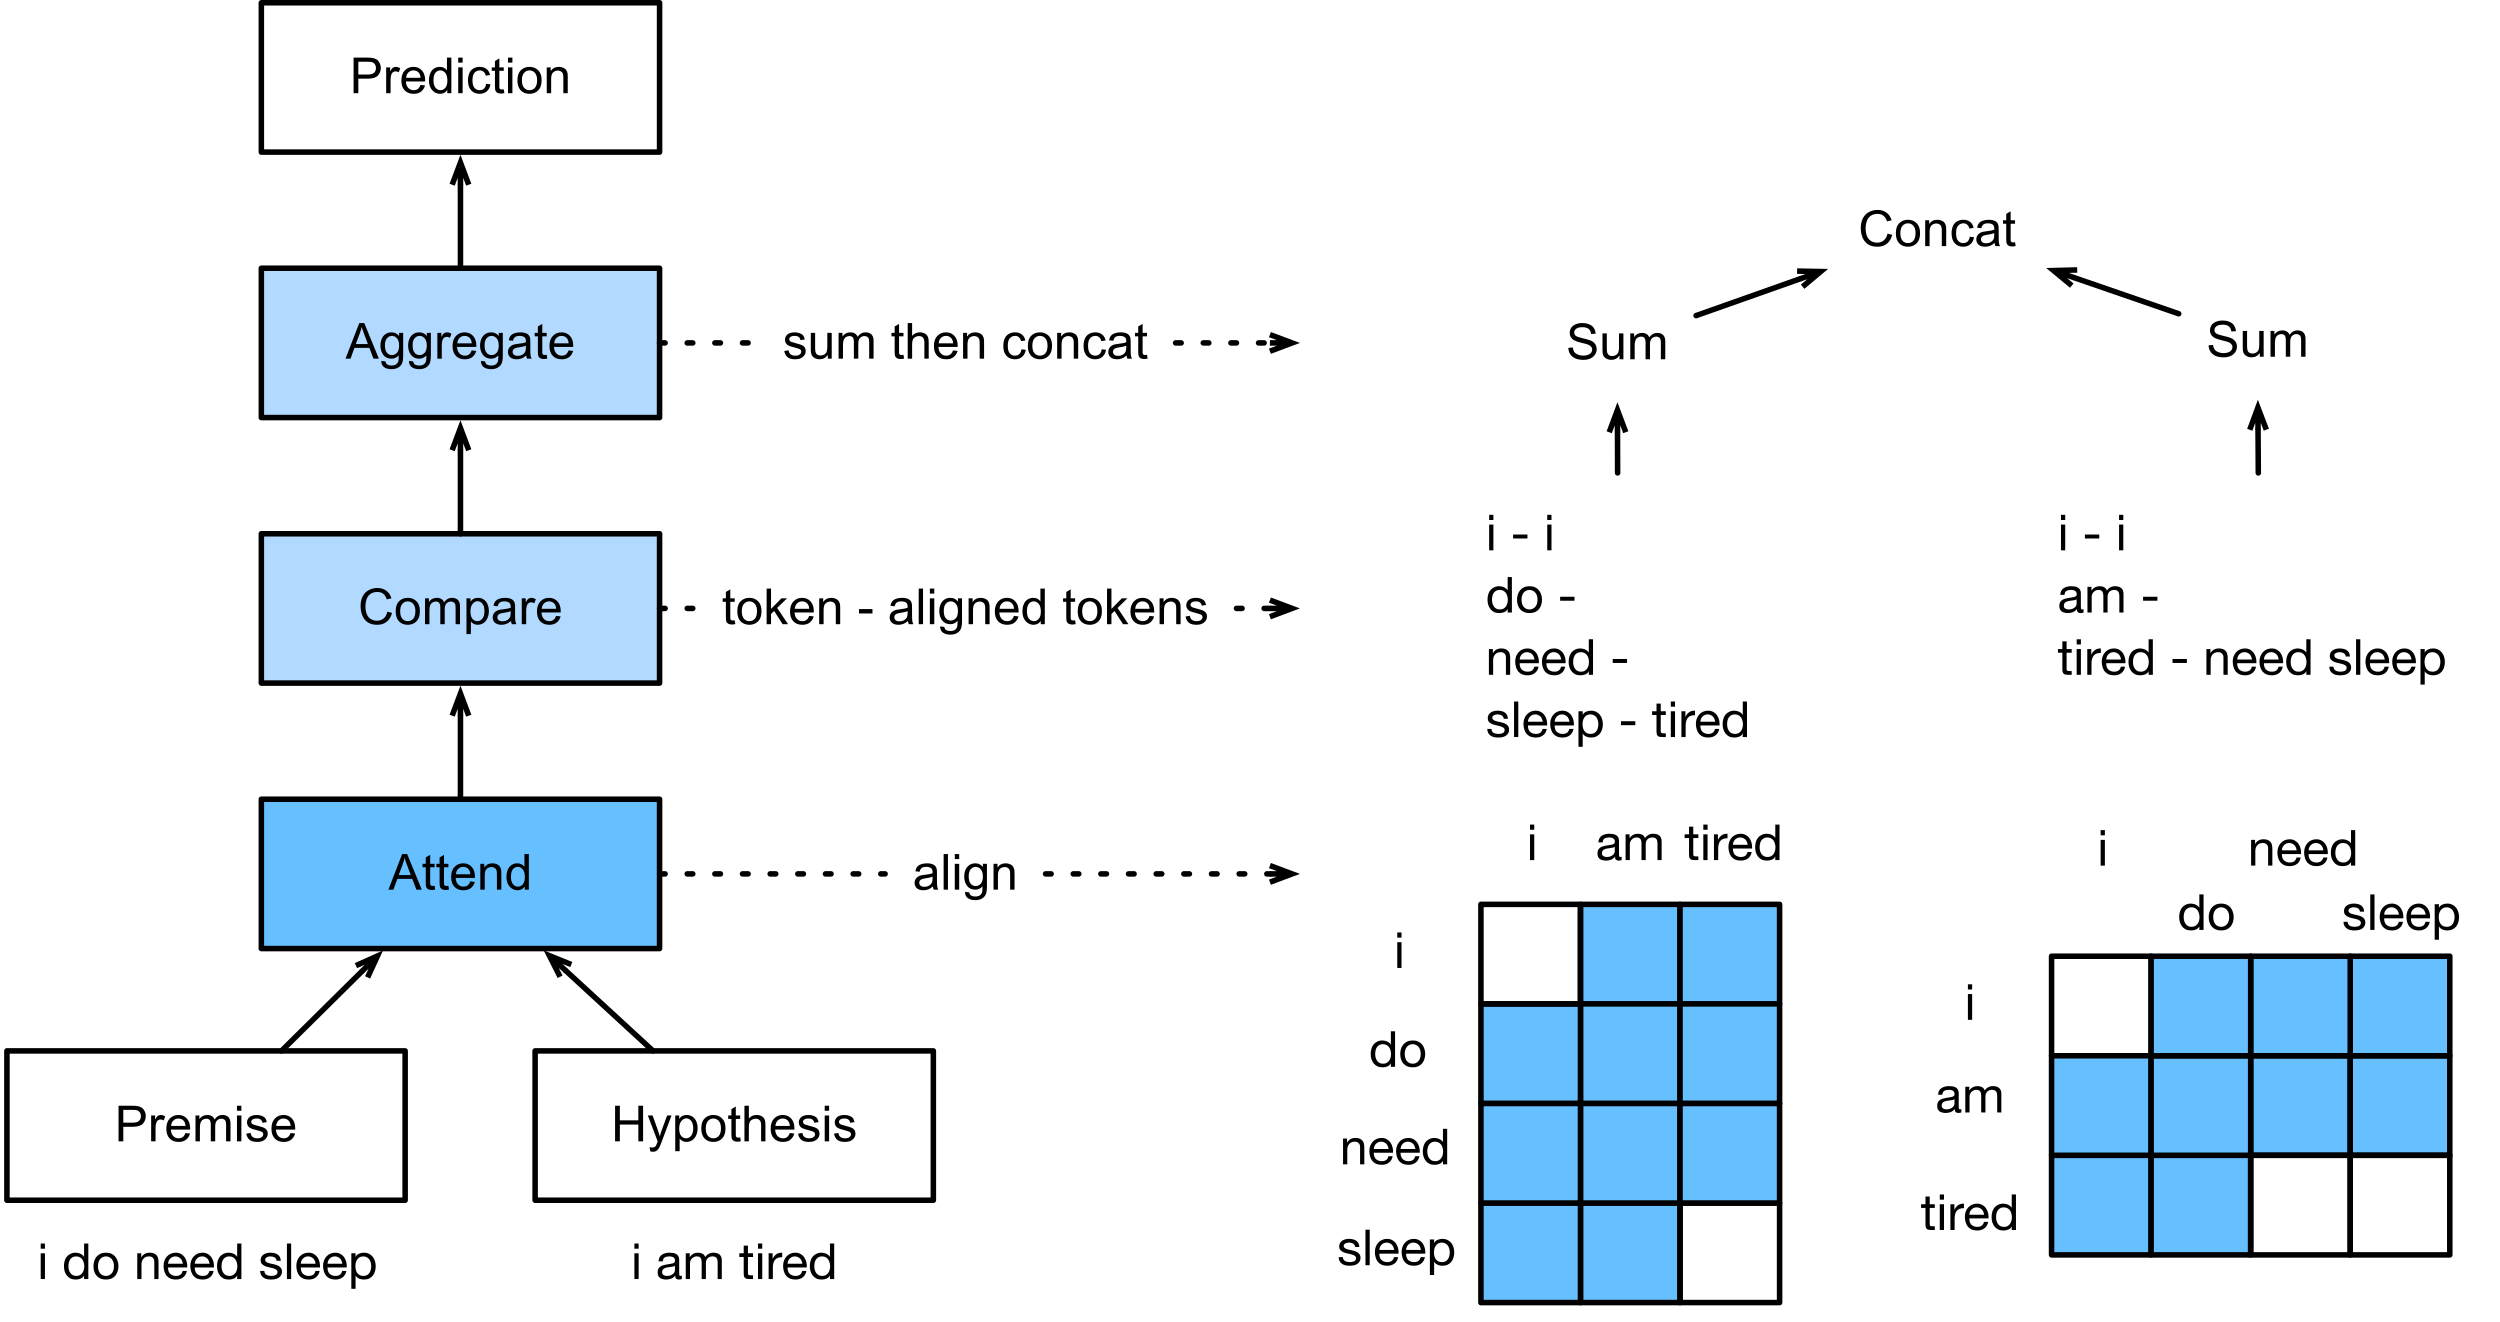 <?xml version="1.0" encoding="UTF-8"?>
<svg xmlns="http://www.w3.org/2000/svg" xmlns:xlink="http://www.w3.org/1999/xlink" width="452pt" height="239pt" viewBox="0 0 452 239" version="1.1" style="background-color:white">
<defs>
<g>
<symbol overflow="visible" id="glyph0-0">
<path style="stroke:none;" d="M 1.125 0 L 1.125 -5.625 L 5.625 -5.625 L 5.625 0 Z M 1.266 -0.141 L 5.484 -0.141 L 5.484 -5.484 L 1.266 -5.484 Z M 1.266 -0.141 "/>
</symbol>
<symbol overflow="visible" id="glyph0-1">
<path style="stroke:none;" d="M 0.688 0 L 0.688 -6.438 L 3.125 -6.438 C 3.551 -6.438 3.879 -6.414 4.109 -6.375 C 4.422 -6.32 4.68 -6.223 4.891 -6.078 C 5.109 -5.93 5.281 -5.723 5.406 -5.453 C 5.539 -5.191 5.609 -4.898 5.609 -4.578 C 5.609 -4.023 5.43 -3.562 5.078 -3.188 C 4.734 -2.812 4.109 -2.625 3.203 -2.625 L 1.547 -2.625 L 1.547 0 Z M 1.547 -3.375 L 3.219 -3.375 C 3.758 -3.375 4.145 -3.477 4.375 -3.688 C 4.613 -3.895 4.734 -4.18 4.734 -4.547 C 4.734 -4.816 4.664 -5.047 4.531 -5.234 C 4.395 -5.43 4.211 -5.562 3.984 -5.625 C 3.848 -5.664 3.582 -5.688 3.188 -5.688 L 1.547 -5.688 Z M 1.547 -3.375 "/>
</symbol>
<symbol overflow="visible" id="glyph0-2">
<path style="stroke:none;" d="M 0.578 0 L 0.578 -4.672 L 1.297 -4.672 L 1.297 -3.953 C 1.473 -4.285 1.641 -4.504 1.797 -4.609 C 1.953 -4.711 2.125 -4.766 2.312 -4.766 C 2.57 -4.766 2.844 -4.68 3.125 -4.516 L 2.844 -3.781 C 2.656 -3.895 2.461 -3.953 2.266 -3.953 C 2.098 -3.953 1.941 -3.898 1.797 -3.797 C 1.66 -3.691 1.562 -3.547 1.5 -3.359 C 1.414 -3.078 1.375 -2.77 1.375 -2.438 L 1.375 0 Z M 0.578 0 "/>
</symbol>
<symbol overflow="visible" id="glyph0-3">
<path style="stroke:none;" d="M 3.781 -1.5 L 4.609 -1.406 C 4.473 -0.926 4.227 -0.551 3.875 -0.281 C 3.531 -0.02 3.086 0.109 2.547 0.109 C 1.867 0.109 1.328 -0.098 0.922 -0.516 C 0.523 -0.941 0.328 -1.535 0.328 -2.297 C 0.328 -3.078 0.531 -3.68 0.938 -4.109 C 1.344 -4.547 1.867 -4.766 2.516 -4.766 C 3.141 -4.766 3.645 -4.551 4.031 -4.125 C 4.426 -3.707 4.625 -3.113 4.625 -2.344 C 4.625 -2.289 4.625 -2.219 4.625 -2.125 L 1.141 -2.125 C 1.172 -1.613 1.316 -1.223 1.578 -0.953 C 1.836 -0.68 2.164 -0.547 2.562 -0.547 C 2.852 -0.547 3.098 -0.617 3.297 -0.766 C 3.504 -0.922 3.664 -1.164 3.781 -1.5 Z M 1.188 -2.781 L 3.797 -2.781 C 3.766 -3.176 3.664 -3.473 3.5 -3.672 C 3.25 -3.973 2.922 -4.125 2.516 -4.125 C 2.148 -4.125 1.844 -4 1.594 -3.75 C 1.352 -3.508 1.219 -3.188 1.188 -2.781 Z M 1.188 -2.781 "/>
</symbol>
<symbol overflow="visible" id="glyph0-4">
<path style="stroke:none;" d="M 0.594 0 L 0.594 -4.672 L 1.297 -4.672 L 1.297 -4.016 C 1.441 -4.242 1.633 -4.426 1.875 -4.562 C 2.125 -4.695 2.406 -4.766 2.719 -4.766 C 3.062 -4.766 3.344 -4.691 3.562 -4.547 C 3.781 -4.41 3.938 -4.211 4.031 -3.953 C 4.406 -4.492 4.883 -4.766 5.469 -4.766 C 5.938 -4.766 6.297 -4.633 6.547 -4.375 C 6.797 -4.125 6.922 -3.734 6.922 -3.203 L 6.922 0 L 6.125 0 L 6.125 -2.938 C 6.125 -3.258 6.098 -3.488 6.047 -3.625 C 6.004 -3.758 5.914 -3.867 5.781 -3.953 C 5.645 -4.047 5.484 -4.094 5.297 -4.094 C 4.973 -4.094 4.703 -3.984 4.484 -3.766 C 4.266 -3.547 4.156 -3.195 4.156 -2.719 L 4.156 0 L 3.359 0 L 3.359 -3.031 C 3.359 -3.383 3.297 -3.648 3.172 -3.828 C 3.047 -4.004 2.836 -4.094 2.547 -4.094 C 2.316 -4.094 2.109 -4.031 1.922 -3.906 C 1.734 -3.789 1.598 -3.617 1.516 -3.391 C 1.43 -3.172 1.391 -2.848 1.391 -2.422 L 1.391 0 Z M 0.594 0 "/>
</symbol>
<symbol overflow="visible" id="glyph0-5">
<path style="stroke:none;" d="M 0.594 -5.531 L 0.594 -6.438 L 1.391 -6.438 L 1.391 -5.531 Z M 0.594 0 L 0.594 -4.672 L 1.391 -4.672 L 1.391 0 Z M 0.594 0 "/>
</symbol>
<symbol overflow="visible" id="glyph0-6">
<path style="stroke:none;" d="M 0.281 -1.391 L 1.062 -1.516 C 1.102 -1.203 1.223 -0.961 1.422 -0.797 C 1.629 -0.629 1.91 -0.547 2.266 -0.547 C 2.629 -0.547 2.898 -0.617 3.078 -0.766 C 3.254 -0.91 3.344 -1.082 3.344 -1.281 C 3.344 -1.469 3.266 -1.609 3.109 -1.703 C 2.992 -1.773 2.723 -1.867 2.297 -1.984 C 1.711 -2.129 1.305 -2.254 1.078 -2.359 C 0.859 -2.461 0.691 -2.609 0.578 -2.797 C 0.461 -2.984 0.406 -3.191 0.406 -3.422 C 0.406 -3.629 0.453 -3.82 0.547 -4 C 0.641 -4.176 0.77 -4.328 0.938 -4.453 C 1.062 -4.535 1.227 -4.609 1.438 -4.672 C 1.656 -4.734 1.883 -4.766 2.125 -4.766 C 2.488 -4.766 2.805 -4.711 3.078 -4.609 C 3.359 -4.504 3.566 -4.363 3.703 -4.188 C 3.836 -4.008 3.93 -3.77 3.984 -3.469 L 3.203 -3.359 C 3.172 -3.598 3.066 -3.785 2.891 -3.922 C 2.723 -4.055 2.488 -4.125 2.188 -4.125 C 1.82 -4.125 1.562 -4.062 1.406 -3.938 C 1.25 -3.82 1.172 -3.68 1.172 -3.516 C 1.172 -3.41 1.203 -3.32 1.266 -3.25 C 1.328 -3.156 1.43 -3.082 1.578 -3.031 C 1.648 -3 1.879 -2.93 2.266 -2.828 C 2.828 -2.68 3.219 -2.562 3.438 -2.469 C 3.664 -2.375 3.844 -2.234 3.969 -2.047 C 4.094 -1.867 4.156 -1.645 4.156 -1.375 C 4.156 -1.102 4.078 -0.852 3.922 -0.625 C 3.766 -0.395 3.539 -0.211 3.25 -0.078 C 2.969 0.047 2.641 0.109 2.266 0.109 C 1.66 0.109 1.195 -0.016 0.875 -0.266 C 0.562 -0.523 0.363 -0.898 0.281 -1.391 Z M 0.281 -1.391 "/>
</symbol>
<symbol overflow="visible" id="glyph0-7">
<path style="stroke:none;" d="M -0.016 0 L 2.469 -6.438 L 3.375 -6.438 L 6.016 0 L 5.047 0 L 4.297 -1.953 L 1.594 -1.953 L 0.891 0 Z M 1.844 -2.641 L 4.031 -2.641 L 3.359 -4.438 C 3.148 -4.977 3 -5.422 2.906 -5.766 C 2.82 -5.348 2.703 -4.938 2.547 -4.531 Z M 1.844 -2.641 "/>
</symbol>
<symbol overflow="visible" id="glyph0-8">
<path style="stroke:none;" d="M 2.328 -0.703 L 2.438 -0.016 C 2.207 0.035 2.008 0.062 1.844 0.062 C 1.551 0.062 1.328 0.016 1.172 -0.078 C 1.016 -0.172 0.898 -0.289 0.828 -0.438 C 0.766 -0.582 0.734 -0.891 0.734 -1.359 L 0.734 -4.047 L 0.156 -4.047 L 0.156 -4.672 L 0.734 -4.672 L 0.734 -5.828 L 1.531 -6.297 L 1.531 -4.672 L 2.328 -4.672 L 2.328 -4.047 L 1.531 -4.047 L 1.531 -1.328 C 1.531 -1.098 1.539 -0.953 1.562 -0.891 C 1.594 -0.828 1.641 -0.773 1.703 -0.734 C 1.766 -0.691 1.852 -0.672 1.969 -0.672 C 2.062 -0.672 2.18 -0.68 2.328 -0.703 Z M 2.328 -0.703 "/>
</symbol>
<symbol overflow="visible" id="glyph0-9">
<path style="stroke:none;" d="M 0.594 0 L 0.594 -4.672 L 1.312 -4.672 L 1.312 -4 C 1.645 -4.508 2.141 -4.766 2.797 -4.766 C 3.078 -4.766 3.332 -4.711 3.562 -4.609 C 3.801 -4.516 3.977 -4.383 4.094 -4.219 C 4.207 -4.062 4.289 -3.867 4.344 -3.641 C 4.375 -3.492 4.391 -3.238 4.391 -2.875 L 4.391 0 L 3.594 0 L 3.594 -2.844 C 3.594 -3.164 3.562 -3.406 3.5 -3.562 C 3.438 -3.719 3.328 -3.844 3.172 -3.938 C 3.016 -4.039 2.832 -4.094 2.625 -4.094 C 2.289 -4.094 2 -3.984 1.75 -3.766 C 1.508 -3.555 1.391 -3.148 1.391 -2.547 L 1.391 0 Z M 0.594 0 "/>
</symbol>
<symbol overflow="visible" id="glyph0-10">
<path style="stroke:none;" d="M 3.625 0 L 3.625 -0.594 C 3.32 -0.125 2.883 0.109 2.312 0.109 C 1.945 0.109 1.609 0.004 1.297 -0.203 C 0.984 -0.41 0.738 -0.695 0.562 -1.062 C 0.395 -1.426 0.312 -1.848 0.312 -2.328 C 0.312 -2.797 0.391 -3.219 0.547 -3.594 C 0.703 -3.977 0.93 -4.27 1.234 -4.469 C 1.547 -4.664 1.895 -4.766 2.281 -4.766 C 2.562 -4.766 2.812 -4.707 3.031 -4.594 C 3.25 -4.477 3.426 -4.32 3.562 -4.125 L 3.562 -6.438 L 4.359 -6.438 L 4.359 0 Z M 1.125 -2.328 C 1.125 -1.734 1.25 -1.285 1.5 -0.984 C 1.75 -0.691 2.047 -0.547 2.391 -0.547 C 2.734 -0.547 3.023 -0.688 3.266 -0.969 C 3.516 -1.25 3.641 -1.68 3.641 -2.266 C 3.641 -2.898 3.516 -3.367 3.266 -3.672 C 3.016 -3.973 2.711 -4.125 2.359 -4.125 C 2.004 -4.125 1.707 -3.977 1.469 -3.688 C 1.238 -3.395 1.125 -2.941 1.125 -2.328 Z M 1.125 -2.328 "/>
</symbol>
<symbol overflow="visible" id="glyph0-11">
<path style="stroke:none;" d="M 5.297 -2.266 L 6.141 -2.047 C 5.961 -1.348 5.641 -0.812 5.172 -0.438 C 4.711 -0.07 4.145 0.109 3.469 0.109 C 2.781 0.109 2.219 -0.031 1.781 -0.312 C 1.344 -0.594 1.008 -1 0.781 -1.531 C 0.562 -2.07 0.453 -2.648 0.453 -3.266 C 0.453 -3.941 0.578 -4.531 0.828 -5.031 C 1.086 -5.531 1.453 -5.906 1.922 -6.156 C 2.398 -6.414 2.922 -6.547 3.484 -6.547 C 4.129 -6.547 4.672 -6.379 5.109 -6.047 C 5.555 -5.723 5.863 -5.266 6.031 -4.672 L 5.188 -4.484 C 5.039 -4.953 4.828 -5.289 4.547 -5.5 C 4.266 -5.719 3.906 -5.828 3.469 -5.828 C 2.977 -5.828 2.566 -5.707 2.234 -5.469 C 1.898 -5.227 1.664 -4.906 1.531 -4.5 C 1.395 -4.102 1.328 -3.695 1.328 -3.281 C 1.328 -2.727 1.406 -2.242 1.562 -1.828 C 1.727 -1.422 1.977 -1.117 2.312 -0.922 C 2.645 -0.723 3.008 -0.625 3.406 -0.625 C 3.883 -0.625 4.285 -0.758 4.609 -1.031 C 4.941 -1.312 5.172 -1.723 5.297 -2.266 Z M 5.297 -2.266 "/>
</symbol>
<symbol overflow="visible" id="glyph0-12">
<path style="stroke:none;" d="M 0.297 -2.328 C 0.297 -3.191 0.535 -3.832 1.016 -4.25 C 1.422 -4.594 1.91 -4.766 2.484 -4.766 C 3.129 -4.766 3.656 -4.555 4.062 -4.141 C 4.469 -3.723 4.672 -3.145 4.672 -2.406 C 4.672 -1.801 4.578 -1.328 4.391 -0.984 C 4.211 -0.641 3.953 -0.367 3.609 -0.172 C 3.266 0.016 2.891 0.109 2.484 0.109 C 1.828 0.109 1.297 -0.098 0.891 -0.516 C 0.492 -0.941 0.297 -1.547 0.297 -2.328 Z M 1.109 -2.328 C 1.109 -1.734 1.238 -1.285 1.5 -0.984 C 1.758 -0.691 2.086 -0.547 2.484 -0.547 C 2.879 -0.547 3.207 -0.691 3.469 -0.984 C 3.727 -1.285 3.859 -1.742 3.859 -2.359 C 3.859 -2.93 3.727 -3.367 3.469 -3.672 C 3.207 -3.973 2.879 -4.125 2.484 -4.125 C 2.086 -4.125 1.758 -3.973 1.5 -3.672 C 1.238 -3.379 1.109 -2.93 1.109 -2.328 Z M 1.109 -2.328 "/>
</symbol>
<symbol overflow="visible" id="glyph0-13">
<path style="stroke:none;" d="M 0.594 1.781 L 0.594 -4.672 L 1.312 -4.672 L 1.312 -4.062 C 1.477 -4.301 1.664 -4.477 1.875 -4.594 C 2.094 -4.707 2.359 -4.766 2.672 -4.766 C 3.066 -4.766 3.414 -4.66 3.719 -4.453 C 4.02 -4.254 4.25 -3.969 4.406 -3.594 C 4.562 -3.219 4.641 -2.812 4.641 -2.375 C 4.641 -1.895 4.551 -1.461 4.375 -1.078 C 4.207 -0.691 3.961 -0.395 3.641 -0.188 C 3.316 0.008 2.973 0.109 2.609 0.109 C 2.348 0.109 2.113 0.051 1.906 -0.062 C 1.695 -0.176 1.523 -0.316 1.391 -0.484 L 1.391 1.781 Z M 1.312 -2.312 C 1.312 -1.707 1.43 -1.258 1.672 -0.969 C 1.922 -0.688 2.219 -0.547 2.562 -0.547 C 2.906 -0.547 3.203 -0.691 3.453 -0.984 C 3.711 -1.285 3.844 -1.75 3.844 -2.375 C 3.844 -2.969 3.719 -3.41 3.469 -3.703 C 3.227 -4.004 2.938 -4.156 2.594 -4.156 C 2.258 -4.156 1.961 -3.992 1.703 -3.672 C 1.441 -3.359 1.312 -2.906 1.312 -2.312 Z M 1.312 -2.312 "/>
</symbol>
<symbol overflow="visible" id="glyph0-14">
<path style="stroke:none;" d="M 3.641 -0.578 C 3.348 -0.328 3.066 -0.148 2.797 -0.047 C 2.523 0.055 2.234 0.109 1.922 0.109 C 1.41 0.109 1.016 -0.016 0.734 -0.266 C 0.461 -0.516 0.328 -0.836 0.328 -1.234 C 0.328 -1.461 0.379 -1.672 0.484 -1.859 C 0.586 -2.047 0.723 -2.195 0.891 -2.312 C 1.055 -2.426 1.242 -2.516 1.453 -2.578 C 1.609 -2.609 1.844 -2.645 2.156 -2.688 C 2.801 -2.758 3.273 -2.852 3.578 -2.969 C 3.578 -3.07 3.578 -3.141 3.578 -3.172 C 3.578 -3.492 3.504 -3.719 3.359 -3.844 C 3.148 -4.031 2.848 -4.125 2.453 -4.125 C 2.078 -4.125 1.801 -4.055 1.625 -3.922 C 1.445 -3.797 1.316 -3.566 1.234 -3.234 L 0.469 -3.328 C 0.531 -3.66 0.641 -3.926 0.797 -4.125 C 0.961 -4.332 1.195 -4.488 1.5 -4.594 C 1.812 -4.707 2.164 -4.766 2.562 -4.766 C 2.969 -4.766 3.289 -4.719 3.531 -4.625 C 3.781 -4.531 3.961 -4.41 4.078 -4.266 C 4.203 -4.129 4.285 -3.953 4.328 -3.734 C 4.359 -3.598 4.375 -3.359 4.375 -3.016 L 4.375 -1.953 C 4.375 -1.223 4.391 -0.758 4.422 -0.562 C 4.453 -0.363 4.52 -0.176 4.625 0 L 3.797 0 C 3.711 -0.164 3.66 -0.359 3.641 -0.578 Z M 3.578 -2.344 C 3.285 -2.227 2.852 -2.129 2.281 -2.047 C 1.957 -1.992 1.727 -1.938 1.594 -1.875 C 1.457 -1.82 1.352 -1.738 1.281 -1.625 C 1.207 -1.508 1.172 -1.383 1.172 -1.25 C 1.172 -1.039 1.25 -0.863 1.406 -0.719 C 1.562 -0.582 1.797 -0.516 2.109 -0.516 C 2.41 -0.516 2.68 -0.582 2.922 -0.719 C 3.16 -0.852 3.336 -1.035 3.453 -1.266 C 3.535 -1.441 3.578 -1.703 3.578 -2.047 Z M 3.578 -2.344 "/>
</symbol>
<symbol overflow="visible" id="glyph0-15">
<path style="stroke:none;" d="M 0.453 0.391 L 1.219 0.5 C 1.25 0.738 1.336 0.91 1.484 1.016 C 1.68 1.16 1.953 1.234 2.297 1.234 C 2.66 1.234 2.941 1.16 3.141 1.016 C 3.336 0.867 3.473 0.664 3.547 0.406 C 3.586 0.238 3.602 -0.098 3.594 -0.609 C 3.25 -0.203 2.82 0 2.312 0 C 1.664 0 1.164 -0.227 0.812 -0.688 C 0.469 -1.156 0.297 -1.711 0.297 -2.359 C 0.297 -2.805 0.375 -3.219 0.531 -3.594 C 0.695 -3.969 0.93 -4.254 1.234 -4.453 C 1.535 -4.66 1.895 -4.766 2.312 -4.766 C 2.863 -4.766 3.316 -4.547 3.672 -4.109 L 3.672 -4.672 L 4.406 -4.672 L 4.406 -0.641 C 4.406 0.086 4.328 0.602 4.172 0.906 C 4.023 1.207 3.789 1.445 3.469 1.625 C 3.156 1.801 2.766 1.891 2.297 1.891 C 1.734 1.891 1.281 1.766 0.938 1.516 C 0.602 1.266 0.441 0.891 0.453 0.391 Z M 1.109 -2.422 C 1.109 -1.805 1.227 -1.359 1.469 -1.078 C 1.707 -0.797 2.008 -0.656 2.375 -0.656 C 2.738 -0.656 3.047 -0.797 3.297 -1.078 C 3.547 -1.359 3.672 -1.797 3.672 -2.391 C 3.672 -2.961 3.539 -3.395 3.281 -3.688 C 3.031 -3.977 2.727 -4.125 2.375 -4.125 C 2.02 -4.125 1.719 -3.977 1.469 -3.688 C 1.227 -3.406 1.109 -2.984 1.109 -2.422 Z M 1.109 -2.422 "/>
</symbol>
<symbol overflow="visible" id="glyph0-16">
<path style="stroke:none;" d="M 0.578 0 L 0.578 -6.438 L 1.359 -6.438 L 1.359 0 Z M 0.578 0 "/>
</symbol>
<symbol overflow="visible" id="glyph0-17">
<path style="stroke:none;" d="M 0.719 0 L 0.719 -6.438 L 1.578 -6.438 L 1.578 -3.797 L 4.922 -3.797 L 4.922 -6.438 L 5.781 -6.438 L 5.781 0 L 4.922 0 L 4.922 -3.031 L 1.578 -3.031 L 1.578 0 Z M 0.719 0 "/>
</symbol>
<symbol overflow="visible" id="glyph0-18">
<path style="stroke:none;" d="M 0.562 1.797 L 0.469 1.062 C 0.645 1.102 0.797 1.125 0.922 1.125 C 1.098 1.125 1.238 1.094 1.344 1.031 C 1.445 0.977 1.535 0.898 1.609 0.797 C 1.648 0.711 1.727 0.516 1.844 0.203 C 1.863 0.16 1.891 0.098 1.922 0.016 L 0.141 -4.672 L 1 -4.672 L 1.969 -1.969 C 2.094 -1.625 2.207 -1.266 2.312 -0.891 C 2.395 -1.242 2.5 -1.598 2.625 -1.953 L 3.625 -4.672 L 4.422 -4.672 L 2.641 0.078 C 2.453 0.586 2.305 0.941 2.203 1.141 C 2.055 1.398 1.895 1.586 1.719 1.703 C 1.539 1.828 1.32 1.891 1.062 1.891 C 0.914 1.891 0.75 1.859 0.562 1.797 Z M 0.562 1.797 "/>
</symbol>
<symbol overflow="visible" id="glyph0-19">
<path style="stroke:none;" d="M 0.594 0 L 0.594 -6.438 L 1.391 -6.438 L 1.391 -4.125 C 1.754 -4.551 2.219 -4.766 2.781 -4.766 C 3.125 -4.766 3.422 -4.695 3.672 -4.562 C 3.93 -4.426 4.113 -4.238 4.219 -4 C 4.332 -3.758 4.391 -3.41 4.391 -2.953 L 4.391 0 L 3.609 0 L 3.609 -2.953 C 3.609 -3.348 3.52 -3.633 3.344 -3.812 C 3.176 -4 2.938 -4.094 2.625 -4.094 C 2.383 -4.094 2.16 -4.031 1.953 -3.906 C 1.742 -3.789 1.598 -3.629 1.516 -3.422 C 1.43 -3.211 1.391 -2.922 1.391 -2.547 L 1.391 0 Z M 0.594 0 "/>
</symbol>
<symbol overflow="visible" id="glyph0-20">
<path style="stroke:none;" d="M 3.641 -1.703 L 4.422 -1.609 C 4.336 -1.066 4.117 -0.645 3.766 -0.344 C 3.41 -0.039 2.977 0.109 2.469 0.109 C 1.832 0.109 1.32 -0.098 0.938 -0.516 C 0.551 -0.93 0.359 -1.531 0.359 -2.312 C 0.359 -2.82 0.441 -3.266 0.609 -3.641 C 0.773 -4.016 1.023 -4.297 1.359 -4.484 C 1.703 -4.672 2.078 -4.766 2.484 -4.766 C 2.984 -4.766 3.395 -4.633 3.719 -4.375 C 4.039 -4.125 4.25 -3.766 4.344 -3.297 L 3.578 -3.172 C 3.504 -3.484 3.375 -3.719 3.188 -3.875 C 3 -4.039 2.773 -4.125 2.516 -4.125 C 2.109 -4.125 1.781 -3.977 1.531 -3.688 C 1.289 -3.406 1.172 -2.957 1.172 -2.344 C 1.172 -1.707 1.289 -1.25 1.531 -0.969 C 1.77 -0.688 2.082 -0.547 2.469 -0.547 C 2.781 -0.547 3.039 -0.641 3.25 -0.828 C 3.457 -1.016 3.586 -1.305 3.641 -1.703 Z M 3.641 -1.703 "/>
</symbol>
<symbol overflow="visible" id="glyph0-21">
<path style="stroke:none;" d="M 0.594 0 L 0.594 -6.438 L 1.391 -6.438 L 1.391 -2.766 L 3.266 -4.672 L 4.281 -4.672 L 2.5 -2.938 L 4.469 0 L 3.484 0 L 1.953 -2.391 L 1.391 -1.844 L 1.391 0 Z M 0.594 0 "/>
</symbol>
<symbol overflow="visible" id="glyph0-22">
<path style="stroke:none;" d=""/>
</symbol>
<symbol overflow="visible" id="glyph0-23">
<path style="stroke:none;" d="M 0.281 -1.938 L 0.281 -2.734 L 2.719 -2.734 L 2.719 -1.938 Z M 0.281 -1.938 "/>
</symbol>
<symbol overflow="visible" id="glyph0-24">
<path style="stroke:none;" d="M 0.406 -2.062 L 1.203 -2.141 C 1.242 -1.816 1.332 -1.551 1.469 -1.344 C 1.613 -1.133 1.832 -0.969 2.125 -0.844 C 2.414 -0.719 2.742 -0.656 3.109 -0.656 C 3.43 -0.656 3.719 -0.703 3.969 -0.797 C 4.219 -0.891 4.406 -1.02 4.531 -1.188 C 4.656 -1.363 4.719 -1.551 4.719 -1.75 C 4.719 -1.945 4.656 -2.117 4.531 -2.266 C 4.414 -2.422 4.223 -2.551 3.953 -2.656 C 3.785 -2.727 3.406 -2.832 2.812 -2.969 C 2.219 -3.113 1.801 -3.25 1.562 -3.375 C 1.258 -3.531 1.031 -3.727 0.875 -3.969 C 0.727 -4.207 0.656 -4.477 0.656 -4.781 C 0.656 -5.102 0.742 -5.406 0.922 -5.688 C 1.109 -5.969 1.379 -6.18 1.734 -6.328 C 2.086 -6.473 2.484 -6.547 2.922 -6.547 C 3.398 -6.547 3.82 -6.469 4.188 -6.312 C 4.551 -6.164 4.828 -5.941 5.016 -5.641 C 5.211 -5.336 5.32 -5 5.344 -4.625 L 4.516 -4.562 C 4.473 -4.969 4.328 -5.273 4.078 -5.484 C 3.828 -5.691 3.453 -5.797 2.953 -5.797 C 2.441 -5.797 2.066 -5.703 1.828 -5.516 C 1.586 -5.328 1.469 -5.098 1.469 -4.828 C 1.469 -4.598 1.551 -4.41 1.719 -4.266 C 1.883 -4.109 2.312 -3.953 3 -3.797 C 3.695 -3.641 4.176 -3.504 4.438 -3.391 C 4.812 -3.223 5.086 -3.004 5.266 -2.734 C 5.441 -2.473 5.531 -2.164 5.531 -1.812 C 5.531 -1.477 5.43 -1.156 5.234 -0.844 C 5.035 -0.539 4.754 -0.305 4.391 -0.141 C 4.023 0.023 3.613 0.109 3.156 0.109 C 2.57 0.109 2.082 0.023 1.688 -0.141 C 1.289 -0.316 0.977 -0.57 0.75 -0.906 C 0.531 -1.25 0.414 -1.633 0.406 -2.062 Z M 0.406 -2.062 "/>
</symbol>
<symbol overflow="visible" id="glyph0-25">
<path style="stroke:none;" d="M 3.656 0 L 3.656 -0.688 C 3.289 -0.156 2.797 0.109 2.172 0.109 C 1.898 0.109 1.645 0.055 1.406 -0.047 C 1.164 -0.16 0.984 -0.297 0.859 -0.453 C 0.742 -0.609 0.664 -0.801 0.625 -1.031 C 0.594 -1.188 0.578 -1.438 0.578 -1.781 L 0.578 -4.672 L 1.359 -4.672 L 1.359 -2.078 C 1.359 -1.66 1.379 -1.383 1.422 -1.25 C 1.461 -1.039 1.562 -0.875 1.719 -0.75 C 1.883 -0.633 2.086 -0.578 2.328 -0.578 C 2.566 -0.578 2.789 -0.633 3 -0.75 C 3.207 -0.875 3.352 -1.039 3.438 -1.25 C 3.52 -1.457 3.562 -1.766 3.562 -2.172 L 3.562 -4.672 L 4.359 -4.672 L 4.359 0 Z M 3.656 0 "/>
</symbol>
<symbol overflow="visible" id="glyph1-0">
<path style="stroke:none;" d="M 3.688 -6 L 0.922 -6 L 0.922 -0.422 L 3.688 -0.422 Z M 4.141 -6.406 L 4.141 -0.016 L 0.453 -0.016 L 0.453 -6.406 Z M 4.141 -6.406 "/>
</symbol>
<symbol overflow="visible" id="glyph1-1">
<path style="stroke:none;" d="M 1.391 -5.484 L 1.391 -6.422 L 0.625 -6.422 L 0.625 -5.484 Z M 0.625 -4.656 L 0.625 0 L 1.391 0 L 1.391 -4.656 Z M 0.625 -4.656 "/>
</symbol>
<symbol overflow="visible" id="glyph1-2">
<path style="stroke:none;" d=""/>
</symbol>
<symbol overflow="visible" id="glyph1-3">
<path style="stroke:none;" d="M 4.703 -0.016 C 4.566 0.055 4.383 0.094 4.156 0.094 C 3.957 0.094 3.797 0.039 3.672 -0.062 C 3.555 -0.176 3.5 -0.359 3.5 -0.609 C 3.289 -0.359 3.047 -0.176 2.766 -0.062 C 2.484 0.039 2.18 0.094 1.859 0.094 C 1.648 0.094 1.453 0.066 1.266 0.016 C 1.078 -0.023 0.91 -0.094 0.766 -0.188 C 0.629 -0.289 0.52 -0.426 0.438 -0.594 C 0.363 -0.758 0.328 -0.961 0.328 -1.203 C 0.328 -1.461 0.367 -1.676 0.453 -1.844 C 0.547 -2.008 0.664 -2.145 0.812 -2.25 C 0.957 -2.352 1.125 -2.43 1.312 -2.484 C 1.508 -2.547 1.707 -2.594 1.906 -2.625 C 2.113 -2.664 2.312 -2.695 2.5 -2.719 C 2.688 -2.738 2.852 -2.77 3 -2.812 C 3.145 -2.852 3.258 -2.91 3.344 -2.984 C 3.426 -3.055 3.469 -3.164 3.469 -3.312 C 3.469 -3.477 3.438 -3.613 3.375 -3.719 C 3.312 -3.82 3.227 -3.898 3.125 -3.953 C 3.031 -4.004 2.922 -4.039 2.797 -4.062 C 2.672 -4.082 2.551 -4.094 2.438 -4.094 C 2.102 -4.094 1.828 -4.031 1.609 -3.906 C 1.398 -3.781 1.285 -3.547 1.266 -3.203 L 0.5 -3.203 C 0.508 -3.492 0.566 -3.738 0.672 -3.938 C 0.785 -4.133 0.93 -4.289 1.109 -4.406 C 1.297 -4.531 1.504 -4.617 1.734 -4.672 C 1.961 -4.734 2.207 -4.766 2.469 -4.766 C 2.688 -4.766 2.895 -4.75 3.094 -4.719 C 3.301 -4.688 3.488 -4.625 3.656 -4.531 C 3.832 -4.438 3.969 -4.305 4.062 -4.141 C 4.164 -3.973 4.219 -3.754 4.219 -3.484 L 4.219 -1.094 C 4.219 -0.906 4.227 -0.77 4.25 -0.688 C 4.27 -0.602 4.344 -0.562 4.469 -0.562 C 4.531 -0.562 4.609 -0.578 4.703 -0.609 Z M 3.453 -2.406 C 3.359 -2.332 3.234 -2.281 3.078 -2.25 C 2.922 -2.219 2.754 -2.191 2.578 -2.172 C 2.41 -2.148 2.238 -2.125 2.062 -2.094 C 1.895 -2.062 1.738 -2.016 1.594 -1.953 C 1.457 -1.898 1.348 -1.816 1.266 -1.703 C 1.18 -1.586 1.141 -1.438 1.141 -1.25 C 1.141 -1.125 1.16 -1.016 1.203 -0.922 C 1.254 -0.836 1.32 -0.77 1.406 -0.719 C 1.488 -0.664 1.582 -0.625 1.688 -0.594 C 1.801 -0.57 1.914 -0.562 2.031 -0.562 C 2.281 -0.562 2.492 -0.598 2.672 -0.672 C 2.859 -0.742 3.008 -0.832 3.125 -0.938 C 3.238 -1.039 3.32 -1.148 3.375 -1.266 C 3.426 -1.391 3.453 -1.508 3.453 -1.625 Z M 3.453 -2.406 "/>
</symbol>
<symbol overflow="visible" id="glyph1-4">
<path style="stroke:none;" d="M 0.578 -4.656 L 0.578 0 L 1.344 0 L 1.344 -2.891 C 1.344 -2.984 1.363 -3.098 1.406 -3.234 C 1.445 -3.367 1.516 -3.5 1.609 -3.625 C 1.711 -3.75 1.844 -3.859 2 -3.953 C 2.164 -4.047 2.359 -4.094 2.578 -4.094 C 2.754 -4.094 2.895 -4.066 3 -4.016 C 3.113 -3.961 3.203 -3.891 3.266 -3.797 C 3.336 -3.703 3.383 -3.594 3.406 -3.469 C 3.438 -3.344 3.453 -3.203 3.453 -3.047 L 3.453 0 L 4.219 0 L 4.219 -2.891 C 4.219 -3.254 4.328 -3.547 4.547 -3.766 C 4.766 -3.984 5.062 -4.094 5.438 -4.094 C 5.625 -4.094 5.773 -4.062 5.891 -4 C 6.004 -3.945 6.094 -3.875 6.156 -3.781 C 6.227 -3.688 6.273 -3.578 6.297 -3.453 C 6.328 -3.328 6.344 -3.191 6.344 -3.047 L 6.344 0 L 7.094 0 L 7.094 -3.406 C 7.094 -3.645 7.055 -3.848 6.984 -4.016 C 6.91 -4.191 6.805 -4.332 6.672 -4.438 C 6.535 -4.551 6.375 -4.633 6.188 -4.688 C 6 -4.738 5.785 -4.766 5.547 -4.766 C 5.242 -4.766 4.961 -4.691 4.703 -4.547 C 4.453 -4.41 4.25 -4.219 4.094 -3.969 C 4 -4.258 3.832 -4.461 3.594 -4.578 C 3.363 -4.703 3.102 -4.766 2.812 -4.766 C 2.164 -4.766 1.664 -4.5 1.312 -3.969 L 1.297 -3.969 L 1.297 -4.656 Z M 0.578 -4.656 "/>
</symbol>
<symbol overflow="visible" id="glyph1-5">
<path style="stroke:none;" d="M 1.641 -4.656 L 1.641 -6.047 L 0.875 -6.047 L 0.875 -4.656 L 0.078 -4.656 L 0.078 -3.984 L 0.875 -3.984 L 0.875 -1.016 C 0.875 -0.797 0.895 -0.617 0.938 -0.484 C 0.977 -0.359 1.039 -0.258 1.125 -0.188 C 1.219 -0.113 1.332 -0.062 1.469 -0.031 C 1.613 -0.008 1.785 0 1.984 0 L 2.562 0 L 2.562 -0.672 L 2.219 -0.672 C 2.094 -0.672 1.992 -0.676 1.922 -0.688 C 1.848 -0.695 1.789 -0.719 1.75 -0.75 C 1.707 -0.781 1.676 -0.82 1.656 -0.875 C 1.645 -0.926 1.641 -1 1.641 -1.094 L 1.641 -3.984 L 2.562 -3.984 L 2.562 -4.656 Z M 1.641 -4.656 "/>
</symbol>
<symbol overflow="visible" id="glyph1-6">
<path style="stroke:none;" d="M 0.547 -4.656 L 0.547 0 L 1.312 0 L 1.312 -2.062 C 1.312 -2.363 1.344 -2.629 1.406 -2.859 C 1.469 -3.098 1.562 -3.297 1.688 -3.453 C 1.82 -3.617 1.992 -3.742 2.203 -3.828 C 2.422 -3.91 2.688 -3.953 3 -3.953 L 3 -4.766 C 2.582 -4.773 2.238 -4.688 1.969 -4.5 C 1.695 -4.32 1.469 -4.047 1.281 -3.672 L 1.266 -3.672 L 1.266 -4.656 Z M 0.547 -4.656 "/>
</symbol>
<symbol overflow="visible" id="glyph1-7">
<path style="stroke:none;" d="M 3.812 -2.766 L 1.141 -2.766 C 1.148 -2.953 1.188 -3.125 1.25 -3.281 C 1.312 -3.438 1.398 -3.57 1.516 -3.688 C 1.629 -3.812 1.766 -3.91 1.922 -3.984 C 2.086 -4.055 2.27 -4.094 2.469 -4.094 C 2.656 -4.094 2.828 -4.055 2.984 -3.984 C 3.148 -3.91 3.289 -3.816 3.406 -3.703 C 3.52 -3.586 3.609 -3.445 3.672 -3.281 C 3.742 -3.125 3.789 -2.953 3.812 -2.766 Z M 4.547 -1.469 L 3.781 -1.469 C 3.719 -1.164 3.582 -0.938 3.375 -0.781 C 3.164 -0.633 2.898 -0.562 2.578 -0.562 C 2.328 -0.562 2.109 -0.602 1.922 -0.688 C 1.734 -0.77 1.578 -0.879 1.453 -1.016 C 1.336 -1.16 1.254 -1.328 1.203 -1.516 C 1.148 -1.703 1.129 -1.895 1.141 -2.094 L 4.609 -2.094 C 4.629 -2.375 4.609 -2.672 4.547 -2.984 C 4.484 -3.297 4.367 -3.582 4.203 -3.844 C 4.035 -4.113 3.812 -4.332 3.531 -4.5 C 3.258 -4.676 2.922 -4.766 2.516 -4.766 C 2.191 -4.766 1.895 -4.703 1.625 -4.578 C 1.363 -4.461 1.133 -4.297 0.938 -4.078 C 0.738 -3.859 0.586 -3.602 0.484 -3.312 C 0.379 -3.02 0.328 -2.695 0.328 -2.344 C 0.336 -1.988 0.391 -1.66 0.484 -1.359 C 0.578 -1.055 0.711 -0.797 0.891 -0.578 C 1.078 -0.367 1.305 -0.203 1.578 -0.078 C 1.859 0.035 2.188 0.094 2.562 0.094 C 3.082 0.094 3.516 -0.035 3.859 -0.297 C 4.211 -0.555 4.441 -0.945 4.547 -1.469 Z M 4.547 -1.469 "/>
</symbol>
<symbol overflow="visible" id="glyph1-8">
<path style="stroke:none;" d="M 1.141 -2.281 C 1.141 -2.508 1.16 -2.734 1.203 -2.953 C 1.254 -3.172 1.332 -3.363 1.438 -3.531 C 1.551 -3.695 1.695 -3.832 1.875 -3.938 C 2.051 -4.039 2.27 -4.094 2.531 -4.094 C 2.789 -4.094 3.016 -4.039 3.203 -3.938 C 3.391 -3.832 3.539 -3.695 3.656 -3.531 C 3.77 -3.375 3.852 -3.188 3.906 -2.969 C 3.969 -2.758 4 -2.547 4 -2.328 C 4 -2.109 3.973 -1.895 3.922 -1.688 C 3.867 -1.477 3.785 -1.289 3.672 -1.125 C 3.555 -0.957 3.41 -0.82 3.234 -0.719 C 3.055 -0.613 2.836 -0.562 2.578 -0.562 C 2.328 -0.562 2.109 -0.609 1.922 -0.703 C 1.742 -0.805 1.598 -0.938 1.484 -1.094 C 1.367 -1.258 1.281 -1.445 1.219 -1.656 C 1.164 -1.863 1.141 -2.07 1.141 -2.281 Z M 4.734 0 L 4.734 -6.422 L 3.969 -6.422 L 3.969 -4.031 L 3.953 -4.031 C 3.867 -4.164 3.766 -4.281 3.641 -4.375 C 3.516 -4.469 3.383 -4.539 3.25 -4.594 C 3.113 -4.656 2.973 -4.695 2.828 -4.719 C 2.691 -4.75 2.566 -4.766 2.453 -4.766 C 2.098 -4.766 1.785 -4.695 1.516 -4.562 C 1.242 -4.438 1.02 -4.266 0.844 -4.047 C 0.664 -3.828 0.535 -3.566 0.453 -3.266 C 0.367 -2.973 0.328 -2.664 0.328 -2.344 C 0.328 -2.008 0.367 -1.695 0.453 -1.406 C 0.547 -1.113 0.68 -0.852 0.859 -0.625 C 1.035 -0.406 1.254 -0.227 1.516 -0.094 C 1.785 0.031 2.102 0.094 2.469 0.094 C 2.789 0.094 3.086 0.035 3.359 -0.078 C 3.629 -0.191 3.828 -0.375 3.953 -0.625 L 3.969 -0.625 L 3.969 0 Z M 4.734 0 "/>
</symbol>
<symbol overflow="visible" id="glyph1-9">
<path style="stroke:none;" d="M 1.141 -2.328 C 1.141 -2.609 1.176 -2.859 1.25 -3.078 C 1.32 -3.297 1.422 -3.477 1.547 -3.625 C 1.68 -3.781 1.836 -3.895 2.016 -3.969 C 2.191 -4.051 2.379 -4.094 2.578 -4.094 C 2.773 -4.094 2.961 -4.051 3.141 -3.969 C 3.316 -3.895 3.473 -3.781 3.609 -3.625 C 3.742 -3.477 3.848 -3.297 3.922 -3.078 C 3.992 -2.859 4.031 -2.609 4.031 -2.328 C 4.031 -2.047 3.992 -1.789 3.922 -1.562 C 3.848 -1.344 3.742 -1.16 3.609 -1.016 C 3.473 -0.867 3.316 -0.754 3.141 -0.672 C 2.961 -0.598 2.773 -0.562 2.578 -0.562 C 2.379 -0.562 2.191 -0.598 2.016 -0.672 C 1.836 -0.754 1.68 -0.867 1.547 -1.016 C 1.422 -1.16 1.32 -1.344 1.25 -1.562 C 1.176 -1.789 1.141 -2.047 1.141 -2.328 Z M 0.328 -2.328 C 0.328 -1.984 0.375 -1.66 0.469 -1.359 C 0.562 -1.066 0.703 -0.812 0.891 -0.594 C 1.086 -0.375 1.328 -0.203 1.609 -0.078 C 1.891 0.035 2.211 0.094 2.578 0.094 C 2.953 0.094 3.281 0.035 3.562 -0.078 C 3.844 -0.203 4.078 -0.375 4.266 -0.594 C 4.453 -0.812 4.594 -1.066 4.688 -1.359 C 4.789 -1.66 4.844 -1.984 4.844 -2.328 C 4.844 -2.66 4.789 -2.973 4.688 -3.266 C 4.594 -3.566 4.453 -3.828 4.266 -4.047 C 4.078 -4.273 3.844 -4.453 3.562 -4.578 C 3.281 -4.703 2.953 -4.766 2.578 -4.766 C 2.211 -4.766 1.891 -4.703 1.609 -4.578 C 1.328 -4.453 1.086 -4.273 0.891 -4.047 C 0.703 -3.828 0.562 -3.566 0.469 -3.266 C 0.375 -2.973 0.328 -2.66 0.328 -2.328 Z M 0.328 -2.328 "/>
</symbol>
<symbol overflow="visible" id="glyph1-10">
<path style="stroke:none;" d="M 0.578 -4.656 L 0.578 0 L 1.344 0 L 1.344 -2.625 C 1.344 -2.832 1.367 -3.023 1.422 -3.203 C 1.484 -3.379 1.57 -3.535 1.688 -3.672 C 1.801 -3.805 1.941 -3.91 2.109 -3.984 C 2.273 -4.055 2.477 -4.094 2.719 -4.094 C 3.008 -4.094 3.238 -4.004 3.406 -3.828 C 3.57 -3.66 3.656 -3.438 3.656 -3.156 L 3.656 0 L 4.422 0 L 4.422 -3.062 C 4.422 -3.312 4.395 -3.539 4.344 -3.75 C 4.301 -3.957 4.211 -4.133 4.078 -4.281 C 3.953 -4.438 3.785 -4.555 3.578 -4.641 C 3.379 -4.723 3.129 -4.766 2.828 -4.766 C 2.141 -4.766 1.633 -4.484 1.312 -3.922 L 1.297 -3.922 L 1.297 -4.656 Z M 0.578 -4.656 "/>
</symbol>
<symbol overflow="visible" id="glyph1-11">
<path style="stroke:none;" d="M 1.047 -1.469 L 0.281 -1.469 C 0.289 -1.176 0.348 -0.93 0.453 -0.734 C 0.566 -0.535 0.711 -0.375 0.891 -0.25 C 1.066 -0.125 1.27 -0.035 1.5 0.016 C 1.738 0.066 1.988 0.094 2.25 0.094 C 2.477 0.094 2.711 0.07 2.953 0.031 C 3.191 -0.008 3.406 -0.086 3.594 -0.203 C 3.781 -0.316 3.93 -0.469 4.047 -0.656 C 4.172 -0.844 4.234 -1.078 4.234 -1.359 C 4.234 -1.578 4.188 -1.758 4.094 -1.906 C 4.008 -2.062 3.895 -2.188 3.75 -2.281 C 3.613 -2.383 3.453 -2.469 3.266 -2.531 C 3.086 -2.594 2.898 -2.645 2.703 -2.688 C 2.523 -2.727 2.348 -2.766 2.172 -2.797 C 1.992 -2.836 1.832 -2.883 1.688 -2.938 C 1.539 -3 1.422 -3.07 1.328 -3.156 C 1.234 -3.25 1.188 -3.359 1.188 -3.484 C 1.188 -3.609 1.219 -3.707 1.281 -3.781 C 1.344 -3.852 1.422 -3.91 1.516 -3.953 C 1.609 -4.004 1.711 -4.039 1.828 -4.062 C 1.941 -4.082 2.055 -4.094 2.172 -4.094 C 2.297 -4.094 2.422 -4.078 2.547 -4.047 C 2.672 -4.016 2.785 -3.969 2.891 -3.906 C 2.992 -3.852 3.078 -3.773 3.141 -3.672 C 3.203 -3.578 3.242 -3.453 3.266 -3.297 L 4.016 -3.297 C 4.004 -3.578 3.945 -3.812 3.844 -4 C 3.738 -4.195 3.598 -4.348 3.422 -4.453 C 3.254 -4.566 3.062 -4.645 2.844 -4.688 C 2.625 -4.738 2.379 -4.766 2.109 -4.766 C 1.91 -4.766 1.707 -4.738 1.5 -4.688 C 1.289 -4.633 1.102 -4.555 0.938 -4.453 C 0.77 -4.348 0.633 -4.207 0.531 -4.031 C 0.426 -3.863 0.375 -3.664 0.375 -3.438 C 0.375 -3.133 0.445 -2.898 0.594 -2.734 C 0.75 -2.566 0.938 -2.438 1.156 -2.344 C 1.383 -2.25 1.629 -2.176 1.891 -2.125 C 2.16 -2.07 2.406 -2.016 2.625 -1.953 C 2.852 -1.891 3.039 -1.805 3.188 -1.703 C 3.344 -1.609 3.422 -1.461 3.422 -1.266 C 3.422 -1.117 3.383 -1 3.312 -0.906 C 3.238 -0.812 3.145 -0.738 3.031 -0.688 C 2.926 -0.645 2.805 -0.613 2.672 -0.594 C 2.535 -0.57 2.41 -0.562 2.297 -0.562 C 2.141 -0.562 1.988 -0.578 1.844 -0.609 C 1.695 -0.641 1.562 -0.688 1.438 -0.75 C 1.32 -0.82 1.227 -0.914 1.156 -1.031 C 1.082 -1.156 1.047 -1.301 1.047 -1.469 Z M 1.047 -1.469 "/>
</symbol>
<symbol overflow="visible" id="glyph1-12">
<path style="stroke:none;" d="M 0.625 -6.422 L 0.625 0 L 1.391 0 L 1.391 -6.422 Z M 0.625 -6.422 "/>
</symbol>
<symbol overflow="visible" id="glyph1-13">
<path style="stroke:none;" d="M 0.609 -4.656 L 0.609 1.766 L 1.375 1.766 L 1.375 -0.625 L 1.391 -0.625 C 1.473 -0.477 1.57 -0.359 1.688 -0.266 C 1.812 -0.18 1.941 -0.109 2.078 -0.047 C 2.223 0.004 2.363 0.039 2.5 0.062 C 2.645 0.082 2.773 0.094 2.891 0.094 C 3.242 0.094 3.551 0.031 3.812 -0.094 C 4.082 -0.219 4.305 -0.391 4.484 -0.609 C 4.66 -0.828 4.789 -1.082 4.875 -1.375 C 4.969 -1.664 5.016 -1.977 5.016 -2.312 C 5.016 -2.645 4.969 -2.957 4.875 -3.25 C 4.789 -3.539 4.66 -3.797 4.484 -4.016 C 4.305 -4.242 4.082 -4.426 3.812 -4.562 C 3.539 -4.695 3.227 -4.766 2.875 -4.766 C 2.551 -4.766 2.254 -4.703 1.984 -4.578 C 1.711 -4.461 1.516 -4.273 1.391 -4.016 L 1.375 -4.016 L 1.375 -4.656 Z M 4.203 -2.359 C 4.203 -2.141 4.176 -1.922 4.125 -1.703 C 4.082 -1.484 4.004 -1.289 3.891 -1.125 C 3.785 -0.957 3.645 -0.82 3.469 -0.719 C 3.289 -0.613 3.07 -0.562 2.812 -0.562 C 2.539 -0.562 2.312 -0.609 2.125 -0.703 C 1.945 -0.805 1.797 -0.938 1.672 -1.094 C 1.555 -1.258 1.473 -1.445 1.422 -1.656 C 1.367 -1.875 1.344 -2.098 1.344 -2.328 C 1.344 -2.547 1.367 -2.758 1.422 -2.969 C 1.473 -3.176 1.555 -3.363 1.672 -3.531 C 1.785 -3.695 1.93 -3.832 2.109 -3.938 C 2.285 -4.039 2.504 -4.094 2.766 -4.094 C 3.004 -4.094 3.219 -4.039 3.406 -3.938 C 3.594 -3.844 3.742 -3.711 3.859 -3.547 C 3.973 -3.391 4.055 -3.207 4.109 -3 C 4.172 -2.789 4.203 -2.578 4.203 -2.359 Z M 4.203 -2.359 "/>
</symbol>
<symbol overflow="visible" id="glyph1-14">
<path style="stroke:none;" d="M 0.453 -2.859 L 0.453 -2.141 L 3.047 -2.141 L 3.047 -2.859 Z M 0.453 -2.859 "/>
</symbol>
</g>
</defs>
<g id="surface1">
<path style="fill:none;stroke-width:1;stroke-linecap:round;stroke-linejoin:round;stroke:rgb(0%,0%,0%);stroke-opacity:1;stroke-miterlimit:10;" d="M 71.25 323 L 143.25 323 L 143.25 350 L 71.25 350 Z M 71.25 323 " transform="matrix(1,0,0,1,-70,-133)"/>
<g style="fill:rgb(0%,0%,0%);fill-opacity:1;">
  <use xlink:href="#glyph0-1" x="20.746" y="206.353"/>
  <use xlink:href="#glyph0-2" x="26.749" y="206.353"/>
  <use xlink:href="#glyph0-3" x="29.746" y="206.353"/>
</g>
<g style="fill:rgb(0%,0%,0%);fill-opacity:1;">
  <use xlink:href="#glyph0-4" x="34.752" y="206.353"/>
  <use xlink:href="#glyph0-5" x="42.249" y="206.353"/>
</g>
<g style="fill:rgb(0%,0%,0%);fill-opacity:1;">
  <use xlink:href="#glyph0-6" x="44.249" y="206.353"/>
  <use xlink:href="#glyph0-3" x="48.749" y="206.353"/>
</g>
<path style="fill-rule:nonzero;fill:rgb(39.999%,74.902%,100%);fill-opacity:1;stroke-width:1;stroke-linecap:round;stroke-linejoin:round;stroke:rgb(0%,0%,0%);stroke-opacity:1;stroke-miterlimit:10;" d="M 117.25 277.5 L 189.25 277.5 L 189.25 304.5 L 117.25 304.5 Z M 117.25 277.5 " transform="matrix(1,0,0,1,-70,-133)"/>
<g style="fill:rgb(0%,0%,0%);fill-opacity:1;">
  <use xlink:href="#glyph0-7" x="70.24" y="160.853"/>
  <use xlink:href="#glyph0-8" x="76.243" y="160.853"/>
</g>
<g style="fill:rgb(0%,0%,0%);fill-opacity:1;">
  <use xlink:href="#glyph0-8" x="78.743" y="160.853"/>
</g>
<g style="fill:rgb(0%,0%,0%);fill-opacity:1;">
  <use xlink:href="#glyph0-3" x="81.243" y="160.853"/>
</g>
<g style="fill:rgb(0%,0%,0%);fill-opacity:1;">
  <use xlink:href="#glyph0-9" x="86.249" y="160.853"/>
</g>
<g style="fill:rgb(0%,0%,0%);fill-opacity:1;">
  <use xlink:href="#glyph0-10" x="91.255" y="160.853"/>
</g>
<path style="fill-rule:nonzero;fill:rgb(69.804%,85.098%,100%);fill-opacity:1;stroke-width:1;stroke-linecap:round;stroke-linejoin:round;stroke:rgb(0%,0%,0%);stroke-opacity:1;stroke-miterlimit:10;" d="M 117.25 229.5 L 189.25 229.5 L 189.25 256.5 L 117.25 256.5 Z M 117.25 229.5 " transform="matrix(1,0,0,1,-70,-133)"/>
<g style="fill:rgb(0%,0%,0%);fill-opacity:1;">
  <use xlink:href="#glyph0-11" x="64.742" y="112.853"/>
</g>
<g style="fill:rgb(0%,0%,0%);fill-opacity:1;">
  <use xlink:href="#glyph0-12" x="71.242" y="112.853"/>
</g>
<g style="fill:rgb(0%,0%,0%);fill-opacity:1;">
  <use xlink:href="#glyph0-4" x="76.248" y="112.853"/>
  <use xlink:href="#glyph0-13" x="83.745" y="112.853"/>
</g>
<g style="fill:rgb(0%,0%,0%);fill-opacity:1;">
  <use xlink:href="#glyph0-14" x="88.751" y="112.853"/>
</g>
<g style="fill:rgb(0%,0%,0%);fill-opacity:1;">
  <use xlink:href="#glyph0-2" x="93.757" y="112.853"/>
  <use xlink:href="#glyph0-3" x="96.754" y="112.853"/>
</g>
<path style="fill-rule:nonzero;fill:rgb(69.804%,85.098%,100%);fill-opacity:1;stroke-width:1;stroke-linecap:round;stroke-linejoin:round;stroke:rgb(0%,0%,0%);stroke-opacity:1;stroke-miterlimit:10;" d="M 117.25 181.5 L 189.25 181.5 L 189.25 208.5 L 117.25 208.5 Z M 117.25 181.5 " transform="matrix(1,0,0,1,-70,-133)"/>
<g style="fill:rgb(0%,0%,0%);fill-opacity:1;">
  <use xlink:href="#glyph0-7" x="62.484" y="64.853"/>
  <use xlink:href="#glyph0-15" x="68.487" y="64.853"/>
</g>
<g style="fill:rgb(0%,0%,0%);fill-opacity:1;">
  <use xlink:href="#glyph0-15" x="73.492" y="64.853"/>
</g>
<g style="fill:rgb(0%,0%,0%);fill-opacity:1;">
  <use xlink:href="#glyph0-2" x="78.498" y="64.853"/>
  <use xlink:href="#glyph0-3" x="81.495" y="64.853"/>
</g>
<g style="fill:rgb(0%,0%,0%);fill-opacity:1;">
  <use xlink:href="#glyph0-15" x="86.501" y="64.853"/>
</g>
<g style="fill:rgb(0%,0%,0%);fill-opacity:1;">
  <use xlink:href="#glyph0-14" x="91.507" y="64.853"/>
</g>
<g style="fill:rgb(0%,0%,0%);fill-opacity:1;">
  <use xlink:href="#glyph0-8" x="96.513" y="64.853"/>
</g>
<g style="fill:rgb(0%,0%,0%);fill-opacity:1;">
  <use xlink:href="#glyph0-3" x="99.013" y="64.853"/>
</g>
<path style="fill:none;stroke-width:1;stroke-linecap:round;stroke-linejoin:round;stroke:rgb(0%,0%,0%);stroke-opacity:1;stroke-miterlimit:10;" d="M 120.898 323 L 135.406 308.648 " transform="matrix(1,0,0,1,-70,-133)"/>
<path style="fill:none;stroke-width:1;stroke-linecap:butt;stroke-linejoin:miter;stroke:rgb(0%,0%,0%);stroke-opacity:1;stroke-miterlimit:10;" d="M 138.25 305.836 L 135.406 308.648 M 134.352 307.582 L 138.25 305.836 L 136.461 309.715 " transform="matrix(1,0,0,1,-70,-133)"/>
<path style="fill:none;stroke-width:1;stroke-linecap:round;stroke-linejoin:round;stroke:rgb(0%,0%,0%);stroke-opacity:1;stroke-miterlimit:10;" d="M 153.25 229.5 L 153.25 214.398 " transform="matrix(1,0,0,1,-70,-133)"/>
<path style="fill:none;stroke-width:1;stroke-linecap:butt;stroke-linejoin:miter;stroke:rgb(0%,0%,0%);stroke-opacity:1;stroke-miterlimit:10;" d="M 153.25 210.398 L 153.25 214.398 M 151.75 214.398 L 153.25 210.398 L 154.75 214.398 " transform="matrix(1,0,0,1,-70,-133)"/>
<path style="fill:none;stroke-width:1;stroke-linecap:round;stroke-linejoin:round;stroke:rgb(0%,0%,0%);stroke-opacity:1;stroke-dasharray:1,4;stroke-miterlimit:10;" d="M 259.043 291 L 299.602 291 " transform="matrix(1,0,0,1,-70,-133)"/>
<path style="fill:none;stroke-width:1;stroke-linecap:butt;stroke-linejoin:miter;stroke:rgb(0%,0%,0%);stroke-opacity:1;stroke-miterlimit:10;" d="M 303.602 291 L 299.602 291 M 299.602 289.5 L 303.602 291 L 299.602 292.5 " transform="matrix(1,0,0,1,-70,-133)"/>
<g style="fill:rgb(0%,0%,0%);fill-opacity:1;">
  <use xlink:href="#glyph0-14" x="165.027" y="160.853"/>
  <use xlink:href="#glyph0-16" x="170.032" y="160.853"/>
  <use xlink:href="#glyph0-5" x="172.032" y="160.853"/>
  <use xlink:href="#glyph0-15" x="174.032" y="160.853"/>
  <use xlink:href="#glyph0-9" x="179.038" y="160.853"/>
</g>
<path style="fill:none;stroke-width:1;stroke-linecap:round;stroke-linejoin:round;stroke:rgb(0%,0%,0%);stroke-opacity:1;stroke-miterlimit:10;" d="M 166.75 323 L 238.75 323 L 238.75 350 L 166.75 350 Z M 166.75 323 " transform="matrix(1,0,0,1,-70,-133)"/>
<g style="fill:rgb(0%,0%,0%);fill-opacity:1;">
  <use xlink:href="#glyph0-17" x="110.49" y="206.353"/>
</g>
<g style="fill:rgb(0%,0%,0%);fill-opacity:1;">
  <use xlink:href="#glyph0-18" x="116.989" y="206.353"/>
  <use xlink:href="#glyph0-13" x="121.489" y="206.353"/>
</g>
<g style="fill:rgb(0%,0%,0%);fill-opacity:1;">
  <use xlink:href="#glyph0-12" x="126.495" y="206.353"/>
</g>
<g style="fill:rgb(0%,0%,0%);fill-opacity:1;">
  <use xlink:href="#glyph0-8" x="131.501" y="206.353"/>
</g>
<g style="fill:rgb(0%,0%,0%);fill-opacity:1;">
  <use xlink:href="#glyph0-19" x="134.001" y="206.353"/>
</g>
<g style="fill:rgb(0%,0%,0%);fill-opacity:1;">
  <use xlink:href="#glyph0-3" x="139.007" y="206.353"/>
</g>
<g style="fill:rgb(0%,0%,0%);fill-opacity:1;">
  <use xlink:href="#glyph0-6" x="144.013" y="206.353"/>
  <use xlink:href="#glyph0-5" x="148.513" y="206.353"/>
</g>
<g style="fill:rgb(0%,0%,0%);fill-opacity:1;">
  <use xlink:href="#glyph0-6" x="150.512" y="206.353"/>
</g>
<path style="fill:none;stroke-width:1;stroke-linecap:round;stroke-linejoin:round;stroke:rgb(0%,0%,0%);stroke-opacity:1;stroke-miterlimit:10;" d="M 188.062 323 L 172.281 308.492 " transform="matrix(1,0,0,1,-70,-133)"/>
<path style="fill:none;stroke-width:1;stroke-linecap:butt;stroke-linejoin:miter;stroke:rgb(0%,0%,0%);stroke-opacity:1;stroke-miterlimit:10;" d="M 169.336 305.785 L 172.281 308.492 M 171.266 309.598 L 169.336 305.785 L 173.297 307.387 " transform="matrix(1,0,0,1,-70,-133)"/>
<path style="fill:none;stroke-width:1;stroke-linecap:round;stroke-linejoin:round;stroke:rgb(0%,0%,0%);stroke-opacity:1;stroke-miterlimit:10;" d="M 153.25 277.5 L 153.25 262.398 " transform="matrix(1,0,0,1,-70,-133)"/>
<path style="fill:none;stroke-width:1;stroke-linecap:butt;stroke-linejoin:miter;stroke:rgb(0%,0%,0%);stroke-opacity:1;stroke-miterlimit:10;" d="M 153.25 258.398 L 153.25 262.398 M 151.75 262.398 L 153.25 258.398 L 154.75 262.398 " transform="matrix(1,0,0,1,-70,-133)"/>
<g style="fill:rgb(0%,0%,0%);fill-opacity:1;">
  <use xlink:href="#glyph1-1" x="114.075" y="231.25"/>
  <use xlink:href="#glyph1-2" x="116.073" y="231.25"/>
  <use xlink:href="#glyph1-3" x="118.575" y="231.25"/>
  <use xlink:href="#glyph1-4" x="123.408" y="231.25"/>
  <use xlink:href="#glyph1-2" x="131.085" y="231.25"/>
  <use xlink:href="#glyph1-5" x="133.587" y="231.25"/>
  <use xlink:href="#glyph1-1" x="136.422" y="231.25"/>
  <use xlink:href="#glyph1-6" x="138.42" y="231.25"/>
</g>
<g style="fill:rgb(0%,0%,0%);fill-opacity:1;">
  <use xlink:href="#glyph1-7" x="141.255" y="231.25"/>
  <use xlink:href="#glyph1-8" x="146.088" y="231.25"/>
</g>
<g style="fill:rgb(0%,0%,0%);fill-opacity:1;">
  <use xlink:href="#glyph1-1" x="6.735" y="231.25"/>
  <use xlink:href="#glyph1-2" x="8.733" y="231.25"/>
  <use xlink:href="#glyph1-8" x="11.235" y="231.25"/>
  <use xlink:href="#glyph1-9" x="16.572" y="231.25"/>
  <use xlink:href="#glyph1-2" x="21.738" y="231.25"/>
  <use xlink:href="#glyph1-10" x="24.24" y="231.25"/>
  <use xlink:href="#glyph1-7" x="29.244" y="231.25"/>
  <use xlink:href="#glyph1-7" x="34.077" y="231.25"/>
  <use xlink:href="#glyph1-8" x="38.91" y="231.25"/>
  <use xlink:href="#glyph1-2" x="44.247" y="231.25"/>
  <use xlink:href="#glyph1-11" x="46.749" y="231.25"/>
  <use xlink:href="#glyph1-12" x="51.249" y="231.25"/>
  <use xlink:href="#glyph1-7" x="53.247" y="231.25"/>
  <use xlink:href="#glyph1-7" x="58.08" y="231.25"/>
  <use xlink:href="#glyph1-13" x="62.913" y="231.25"/>
</g>
<path style="fill-rule:nonzero;fill:rgb(39.999%,74.902%,100%);fill-opacity:1;stroke-width:1;stroke-linecap:round;stroke-linejoin:round;stroke:rgb(0%,0%,0%);stroke-opacity:1;stroke-miterlimit:10;" d="M 355.75 350.508 L 373.75 350.508 L 373.75 368.508 L 355.75 368.508 Z M 355.75 350.508 " transform="matrix(1,0,0,1,-70,-133)"/>
<path style="fill:none;stroke-width:1;stroke-linecap:round;stroke-linejoin:round;stroke:rgb(0%,0%,0%);stroke-opacity:1;stroke-miterlimit:10;" d="M 373.75 350.508 L 391.75 350.508 L 391.75 368.508 L 373.75 368.508 Z M 373.75 350.508 " transform="matrix(1,0,0,1,-70,-133)"/>
<path style="fill-rule:nonzero;fill:rgb(39.999%,74.902%,100%);fill-opacity:1;stroke-width:1;stroke-linecap:round;stroke-linejoin:round;stroke:rgb(0%,0%,0%);stroke-opacity:1;stroke-miterlimit:10;" d="M 337.75 350.508 L 355.75 350.508 L 355.75 368.508 L 337.75 368.508 Z M 337.75 350.508 " transform="matrix(1,0,0,1,-70,-133)"/>
<path style="fill-rule:nonzero;fill:rgb(39.999%,74.902%,100%);fill-opacity:1;stroke-width:1;stroke-linecap:round;stroke-linejoin:round;stroke:rgb(0%,0%,0%);stroke-opacity:1;stroke-miterlimit:10;" d="M 355.75 296.508 L 373.75 296.508 L 373.75 314.508 L 355.75 314.508 Z M 355.75 296.508 " transform="matrix(1,0,0,1,-70,-133)"/>
<path style="fill-rule:nonzero;fill:rgb(39.999%,74.902%,100%);fill-opacity:1;stroke-width:1;stroke-linecap:round;stroke-linejoin:round;stroke:rgb(0%,0%,0%);stroke-opacity:1;stroke-miterlimit:10;" d="M 373.75 296.508 L 391.75 296.508 L 391.75 314.508 L 373.75 314.508 Z M 373.75 296.508 " transform="matrix(1,0,0,1,-70,-133)"/>
<path style="fill-rule:nonzero;fill:rgb(39.999%,74.902%,100%);fill-opacity:1;stroke-width:1;stroke-linecap:round;stroke-linejoin:round;stroke:rgb(0%,0%,0%);stroke-opacity:1;stroke-miterlimit:10;" d="M 355.75 314.508 L 373.75 314.508 L 373.75 332.508 L 355.75 332.508 Z M 355.75 314.508 " transform="matrix(1,0,0,1,-70,-133)"/>
<path style="fill-rule:nonzero;fill:rgb(39.999%,74.902%,100%);fill-opacity:1;stroke-width:1;stroke-linecap:round;stroke-linejoin:round;stroke:rgb(0%,0%,0%);stroke-opacity:1;stroke-miterlimit:10;" d="M 355.75 332.508 L 373.75 332.508 L 373.75 350.508 L 355.75 350.508 Z M 355.75 332.508 " transform="matrix(1,0,0,1,-70,-133)"/>
<path style="fill-rule:nonzero;fill:rgb(39.999%,74.902%,100%);fill-opacity:1;stroke-width:1;stroke-linecap:round;stroke-linejoin:round;stroke:rgb(0%,0%,0%);stroke-opacity:1;stroke-miterlimit:10;" d="M 373.75 314.508 L 391.75 314.508 L 391.75 332.508 L 373.75 332.508 Z M 373.75 314.508 " transform="matrix(1,0,0,1,-70,-133)"/>
<path style="fill-rule:nonzero;fill:rgb(39.999%,74.902%,100%);fill-opacity:1;stroke-width:1;stroke-linecap:round;stroke-linejoin:round;stroke:rgb(0%,0%,0%);stroke-opacity:1;stroke-miterlimit:10;" d="M 337.75 314.508 L 355.75 314.508 L 355.75 332.508 L 337.75 332.508 Z M 337.75 314.508 " transform="matrix(1,0,0,1,-70,-133)"/>
<path style="fill-rule:nonzero;fill:rgb(39.999%,74.902%,100%);fill-opacity:1;stroke-width:1;stroke-linecap:round;stroke-linejoin:round;stroke:rgb(0%,0%,0%);stroke-opacity:1;stroke-miterlimit:10;" d="M 373.75 332.508 L 391.75 332.508 L 391.75 350.508 L 373.75 350.508 Z M 373.75 332.508 " transform="matrix(1,0,0,1,-70,-133)"/>
<path style="fill-rule:nonzero;fill:rgb(39.999%,74.902%,100%);fill-opacity:1;stroke-width:1;stroke-linecap:round;stroke-linejoin:round;stroke:rgb(0%,0%,0%);stroke-opacity:1;stroke-miterlimit:10;" d="M 337.75 332.508 L 355.75 332.508 L 355.75 350.508 L 337.75 350.508 Z M 337.75 332.508 " transform="matrix(1,0,0,1,-70,-133)"/>
<path style="fill:none;stroke-width:1;stroke-linecap:round;stroke-linejoin:round;stroke:rgb(0%,0%,0%);stroke-opacity:1;stroke-miterlimit:10;" d="M 337.75 296.508 L 355.75 296.508 L 355.75 314.508 L 337.75 314.508 Z M 337.75 296.508 " transform="matrix(1,0,0,1,-70,-133)"/>
<g style="fill:rgb(0%,0%,0%);fill-opacity:1;">
  <use xlink:href="#glyph1-1" x="276.002" y="155.506"/>
  <use xlink:href="#glyph1-2" x="278" y="155.506"/>
</g>
<g style="fill:rgb(0%,0%,0%);fill-opacity:1;">
  <use xlink:href="#glyph1-3" x="288.496" y="155.506"/>
  <use xlink:href="#glyph1-4" x="293.329" y="155.506"/>
  <use xlink:href="#glyph1-2" x="301.006" y="155.506"/>
</g>
<g style="fill:rgb(0%,0%,0%);fill-opacity:1;">
  <use xlink:href="#glyph1-5" x="304.502" y="155.506"/>
  <use xlink:href="#glyph1-1" x="307.337" y="155.506"/>
  <use xlink:href="#glyph1-6" x="309.335" y="155.506"/>
</g>
<g style="fill:rgb(0%,0%,0%);fill-opacity:1;">
  <use xlink:href="#glyph1-7" x="312.17" y="155.506"/>
  <use xlink:href="#glyph1-8" x="317.003" y="155.506"/>
  <use xlink:href="#glyph1-2" x="322.34" y="155.506"/>
</g>
<g style="fill:rgb(0%,0%,0%);fill-opacity:1;">
  <use xlink:href="#glyph1-1" x="252.002" y="175.006"/>
  <use xlink:href="#glyph1-2" x="254" y="175.006"/>
</g>
<g style="fill:rgb(0%,0%,0%);fill-opacity:1;">
  <use xlink:href="#glyph1-8" x="247.497" y="192.88"/>
  <use xlink:href="#glyph1-9" x="252.834" y="192.88"/>
  <use xlink:href="#glyph1-2" x="258" y="192.88"/>
</g>
<g style="fill:rgb(0%,0%,0%);fill-opacity:1;">
  <use xlink:href="#glyph1-11" x="241.751" y="228.754"/>
  <use xlink:href="#glyph1-12" x="246.251" y="228.754"/>
  <use xlink:href="#glyph1-7" x="248.249" y="228.754"/>
  <use xlink:href="#glyph1-7" x="253.082" y="228.754"/>
  <use xlink:href="#glyph1-13" x="257.915" y="228.754"/>
  <use xlink:href="#glyph1-2" x="263.252" y="228.754"/>
</g>
<g style="fill:rgb(0%,0%,0%);fill-opacity:1;">
  <use xlink:href="#glyph1-10" x="242.245" y="210.506"/>
  <use xlink:href="#glyph1-7" x="247.249" y="210.506"/>
  <use xlink:href="#glyph1-7" x="252.082" y="210.506"/>
  <use xlink:href="#glyph1-8" x="256.915" y="210.506"/>
  <use xlink:href="#glyph1-2" x="262.252" y="210.506"/>
</g>
<path style="fill:none;stroke-width:1;stroke-linecap:round;stroke-linejoin:round;stroke:rgb(0%,0%,0%);stroke-opacity:1;stroke-miterlimit:10;" d="M 153.25 181.5 L 153.25 166.398 " transform="matrix(1,0,0,1,-70,-133)"/>
<path style="fill:none;stroke-width:1;stroke-linecap:butt;stroke-linejoin:miter;stroke:rgb(0%,0%,0%);stroke-opacity:1;stroke-miterlimit:10;" d="M 153.25 162.398 L 153.25 166.398 M 151.75 166.398 L 153.25 162.398 L 154.75 166.398 " transform="matrix(1,0,0,1,-70,-133)"/>
<path style="fill:none;stroke-width:1;stroke-linecap:round;stroke-linejoin:round;stroke:rgb(0%,0%,0%);stroke-opacity:1;stroke-miterlimit:10;" d="M 117.25 133.5 L 189.25 133.5 L 189.25 160.5 L 117.25 160.5 Z M 117.25 133.5 " transform="matrix(1,0,0,1,-70,-133)"/>
<g style="fill:rgb(0%,0%,0%);fill-opacity:1;">
  <use xlink:href="#glyph0-1" x="63.239" y="16.853"/>
  <use xlink:href="#glyph0-2" x="69.243" y="16.853"/>
  <use xlink:href="#glyph0-3" x="72.24" y="16.853"/>
</g>
<g style="fill:rgb(0%,0%,0%);fill-opacity:1;">
  <use xlink:href="#glyph0-10" x="77.245" y="16.853"/>
</g>
<g style="fill:rgb(0%,0%,0%);fill-opacity:1;">
  <use xlink:href="#glyph0-5" x="82.251" y="16.853"/>
</g>
<g style="fill:rgb(0%,0%,0%);fill-opacity:1;">
  <use xlink:href="#glyph0-20" x="84.251" y="16.853"/>
  <use xlink:href="#glyph0-8" x="88.751" y="16.853"/>
</g>
<g style="fill:rgb(0%,0%,0%);fill-opacity:1;">
  <use xlink:href="#glyph0-5" x="91.251" y="16.853"/>
</g>
<g style="fill:rgb(0%,0%,0%);fill-opacity:1;">
  <use xlink:href="#glyph0-12" x="93.251" y="16.853"/>
</g>
<g style="fill:rgb(0%,0%,0%);fill-opacity:1;">
  <use xlink:href="#glyph0-9" x="98.257" y="16.853"/>
</g>
<g style="fill:rgb(0%,0%,0%);fill-opacity:1;">
  <use xlink:href="#glyph1-1" x="372" y="99.5"/>
  <use xlink:href="#glyph1-2" x="373.998" y="99.5"/>
  <use xlink:href="#glyph1-14" x="376.5" y="99.5"/>
  <use xlink:href="#glyph1-2" x="380.001" y="99.5"/>
  <use xlink:href="#glyph1-1" x="382.503" y="99.5"/>
</g>
<g style="fill:rgb(0%,0%,0%);fill-opacity:1;">
  <use xlink:href="#glyph1-3" x="372" y="110.752"/>
  <use xlink:href="#glyph1-4" x="376.833" y="110.752"/>
  <use xlink:href="#glyph1-2" x="384.51" y="110.752"/>
  <use xlink:href="#glyph1-14" x="387.012" y="110.752"/>
</g>
<g style="fill:rgb(0%,0%,0%);fill-opacity:1;">
  <use xlink:href="#glyph1-5" x="372" y="122.004"/>
  <use xlink:href="#glyph1-1" x="374.835" y="122.004"/>
  <use xlink:href="#glyph1-6" x="376.833" y="122.004"/>
</g>
<g style="fill:rgb(0%,0%,0%);fill-opacity:1;">
  <use xlink:href="#glyph1-7" x="379.668" y="122.004"/>
  <use xlink:href="#glyph1-8" x="384.501" y="122.004"/>
  <use xlink:href="#glyph1-2" x="389.838" y="122.004"/>
  <use xlink:href="#glyph1-14" x="392.34" y="122.004"/>
  <use xlink:href="#glyph1-2" x="395.841" y="122.004"/>
  <use xlink:href="#glyph1-10" x="398.343" y="122.004"/>
  <use xlink:href="#glyph1-7" x="403.347" y="122.004"/>
  <use xlink:href="#glyph1-7" x="408.18" y="122.004"/>
  <use xlink:href="#glyph1-8" x="413.013" y="122.004"/>
  <use xlink:href="#glyph1-2" x="418.35" y="122.004"/>
  <use xlink:href="#glyph1-11" x="420.852" y="122.004"/>
  <use xlink:href="#glyph1-12" x="425.352" y="122.004"/>
  <use xlink:href="#glyph1-7" x="427.35" y="122.004"/>
  <use xlink:href="#glyph1-7" x="432.183" y="122.004"/>
  <use xlink:href="#glyph1-13" x="437.016" y="122.004"/>
  <use xlink:href="#glyph1-2" x="442.353" y="122.004"/>
</g>
<path style="fill-rule:nonzero;fill:rgb(39.999%,74.902%,100%);fill-opacity:1;stroke-width:1;stroke-linecap:round;stroke-linejoin:round;stroke:rgb(0%,0%,0%);stroke-opacity:1;stroke-miterlimit:10;" d="M 476.922 323.883 L 494.922 323.883 L 494.922 341.883 L 476.922 341.883 Z M 476.922 323.883 " transform="matrix(1,0,0,1,-70,-133)"/>
<path style="fill-rule:nonzero;fill:rgb(39.999%,74.902%,100%);fill-opacity:1;stroke-width:1;stroke-linecap:round;stroke-linejoin:round;stroke:rgb(0%,0%,0%);stroke-opacity:1;stroke-miterlimit:10;" d="M 440.922 341.883 L 458.922 341.883 L 458.922 359.883 L 440.922 359.883 Z M 440.922 341.883 " transform="matrix(1,0,0,1,-70,-133)"/>
<path style="fill-rule:nonzero;fill:rgb(39.999%,74.902%,100%);fill-opacity:1;stroke-width:1;stroke-linecap:round;stroke-linejoin:round;stroke:rgb(0%,0%,0%);stroke-opacity:1;stroke-miterlimit:10;" d="M 494.922 323.883 L 512.922 323.883 L 512.922 341.883 L 494.922 341.883 Z M 494.922 323.883 " transform="matrix(1,0,0,1,-70,-133)"/>
<path style="fill:none;stroke-width:1;stroke-linecap:round;stroke-linejoin:round;stroke:rgb(0%,0%,0%);stroke-opacity:1;stroke-miterlimit:10;" d="M 440.922 305.883 L 458.922 305.883 L 458.922 323.883 L 440.922 323.883 Z M 440.922 305.883 " transform="matrix(1,0,0,1,-70,-133)"/>
<path style="fill-rule:nonzero;fill:rgb(39.999%,74.902%,100%);fill-opacity:1;stroke-width:1;stroke-linecap:round;stroke-linejoin:round;stroke:rgb(0%,0%,0%);stroke-opacity:1;stroke-miterlimit:10;" d="M 494.922 305.883 L 512.922 305.883 L 512.922 323.883 L 494.922 323.883 Z M 494.922 305.883 " transform="matrix(1,0,0,1,-70,-133)"/>
<path style="fill:none;stroke-width:1;stroke-linecap:round;stroke-linejoin:round;stroke:rgb(0%,0%,0%);stroke-opacity:1;stroke-miterlimit:10;" d="M 494.922 341.883 L 512.922 341.883 L 512.922 359.883 L 494.922 359.883 Z M 494.922 341.883 " transform="matrix(1,0,0,1,-70,-133)"/>
<path style="fill-rule:nonzero;fill:rgb(39.999%,74.902%,100%);fill-opacity:1;stroke-width:1;stroke-linecap:round;stroke-linejoin:round;stroke:rgb(0%,0%,0%);stroke-opacity:1;stroke-miterlimit:10;" d="M 458.922 341.883 L 476.922 341.883 L 476.922 359.883 L 458.922 359.883 Z M 458.922 341.883 " transform="matrix(1,0,0,1,-70,-133)"/>
<path style="fill-rule:nonzero;fill:rgb(39.999%,74.902%,100%);fill-opacity:1;stroke-width:1;stroke-linecap:round;stroke-linejoin:round;stroke:rgb(0%,0%,0%);stroke-opacity:1;stroke-miterlimit:10;" d="M 476.922 305.883 L 494.922 305.883 L 494.922 323.883 L 476.922 323.883 Z M 476.922 305.883 " transform="matrix(1,0,0,1,-70,-133)"/>
<path style="fill:none;stroke-width:1;stroke-linecap:round;stroke-linejoin:round;stroke:rgb(0%,0%,0%);stroke-opacity:1;stroke-miterlimit:10;" d="M 476.922 341.883 L 494.922 341.883 L 494.922 359.883 L 476.922 359.883 Z M 476.922 341.883 " transform="matrix(1,0,0,1,-70,-133)"/>
<path style="fill-rule:nonzero;fill:rgb(39.999%,74.902%,100%);fill-opacity:1;stroke-width:1;stroke-linecap:round;stroke-linejoin:round;stroke:rgb(0%,0%,0%);stroke-opacity:1;stroke-miterlimit:10;" d="M 440.922 323.883 L 458.922 323.883 L 458.922 341.883 L 440.922 341.883 Z M 440.922 323.883 " transform="matrix(1,0,0,1,-70,-133)"/>
<path style="fill-rule:nonzero;fill:rgb(39.999%,74.902%,100%);fill-opacity:1;stroke-width:1;stroke-linecap:round;stroke-linejoin:round;stroke:rgb(0%,0%,0%);stroke-opacity:1;stroke-miterlimit:10;" d="M 458.922 323.883 L 476.922 323.883 L 476.922 341.883 L 458.922 341.883 Z M 458.922 323.883 " transform="matrix(1,0,0,1,-70,-133)"/>
<path style="fill-rule:nonzero;fill:rgb(39.999%,74.902%,100%);fill-opacity:1;stroke-width:1;stroke-linecap:round;stroke-linejoin:round;stroke:rgb(0%,0%,0%);stroke-opacity:1;stroke-miterlimit:10;" d="M 458.922 305.883 L 476.922 305.883 L 476.922 323.883 L 458.922 323.883 Z M 458.922 305.883 " transform="matrix(1,0,0,1,-70,-133)"/>
<g style="fill:rgb(0%,0%,0%);fill-opacity:1;">
  <use xlink:href="#glyph1-1" x="379.171" y="156.506"/>
  <use xlink:href="#glyph1-2" x="381.169" y="156.506"/>
</g>
<g style="fill:rgb(0%,0%,0%);fill-opacity:1;">
  <use xlink:href="#glyph1-3" x="349.915" y="201.132"/>
  <use xlink:href="#glyph1-4" x="354.748" y="201.132"/>
  <use xlink:href="#glyph1-2" x="362.425" y="201.132"/>
</g>
<g style="fill:rgb(0%,0%,0%);fill-opacity:1;">
  <use xlink:href="#glyph1-5" x="347.251" y="222.384"/>
  <use xlink:href="#glyph1-1" x="350.086" y="222.384"/>
  <use xlink:href="#glyph1-6" x="352.084" y="222.384"/>
</g>
<g style="fill:rgb(0%,0%,0%);fill-opacity:1;">
  <use xlink:href="#glyph1-7" x="354.919" y="222.384"/>
  <use xlink:href="#glyph1-8" x="359.752" y="222.384"/>
  <use xlink:href="#glyph1-2" x="365.089" y="222.384"/>
</g>
<g style="fill:rgb(0%,0%,0%);fill-opacity:1;">
  <use xlink:href="#glyph1-1" x="355.171" y="184.384"/>
  <use xlink:href="#glyph1-2" x="357.169" y="184.384"/>
</g>
<g style="fill:rgb(0%,0%,0%);fill-opacity:1;">
  <use xlink:href="#glyph1-8" x="393.671" y="168.132"/>
  <use xlink:href="#glyph1-9" x="399.008" y="168.132"/>
  <use xlink:href="#glyph1-2" x="404.174" y="168.132"/>
</g>
<g style="fill:rgb(0%,0%,0%);fill-opacity:1;">
  <use xlink:href="#glyph1-11" x="423.42" y="168.132"/>
  <use xlink:href="#glyph1-12" x="427.92" y="168.132"/>
  <use xlink:href="#glyph1-7" x="429.918" y="168.132"/>
  <use xlink:href="#glyph1-7" x="434.751" y="168.132"/>
  <use xlink:href="#glyph1-13" x="439.584" y="168.132"/>
  <use xlink:href="#glyph1-2" x="444.921" y="168.132"/>
</g>
<g style="fill:rgb(0%,0%,0%);fill-opacity:1;">
  <use xlink:href="#glyph1-10" x="406.42" y="156.506"/>
  <use xlink:href="#glyph1-7" x="411.424" y="156.506"/>
  <use xlink:href="#glyph1-7" x="416.257" y="156.506"/>
  <use xlink:href="#glyph1-8" x="421.09" y="156.506"/>
  <use xlink:href="#glyph1-2" x="426.427" y="156.506"/>
</g>
<g style="fill:rgb(0%,0%,0%);fill-opacity:1;">
  <use xlink:href="#glyph1-1" x="268.615" y="99.5"/>
  <use xlink:href="#glyph1-2" x="270.613" y="99.5"/>
  <use xlink:href="#glyph1-14" x="273.115" y="99.5"/>
  <use xlink:href="#glyph1-2" x="276.616" y="99.5"/>
  <use xlink:href="#glyph1-1" x="279.118" y="99.5"/>
</g>
<g style="fill:rgb(0%,0%,0%);fill-opacity:1;">
  <use xlink:href="#glyph1-8" x="268.615" y="110.752"/>
  <use xlink:href="#glyph1-9" x="273.952" y="110.752"/>
  <use xlink:href="#glyph1-2" x="279.118" y="110.752"/>
  <use xlink:href="#glyph1-14" x="281.62" y="110.752"/>
</g>
<g style="fill:rgb(0%,0%,0%);fill-opacity:1;">
  <use xlink:href="#glyph1-10" x="268.615" y="122.004"/>
  <use xlink:href="#glyph1-7" x="273.619" y="122.004"/>
  <use xlink:href="#glyph1-7" x="278.452" y="122.004"/>
  <use xlink:href="#glyph1-8" x="283.285" y="122.004"/>
  <use xlink:href="#glyph1-2" x="288.622" y="122.004"/>
  <use xlink:href="#glyph1-14" x="291.124" y="122.004"/>
  <use xlink:href="#glyph1-2" x="294.625" y="122.004"/>
  <use xlink:href="#glyph1-2" x="297.127" y="122.004"/>
</g>
<g style="fill:rgb(0%,0%,0%);fill-opacity:1;">
  <use xlink:href="#glyph1-11" x="268.615" y="133.256"/>
  <use xlink:href="#glyph1-12" x="273.115" y="133.256"/>
  <use xlink:href="#glyph1-7" x="275.113" y="133.256"/>
  <use xlink:href="#glyph1-7" x="279.946" y="133.256"/>
  <use xlink:href="#glyph1-13" x="284.779" y="133.256"/>
  <use xlink:href="#glyph1-2" x="290.116" y="133.256"/>
  <use xlink:href="#glyph1-14" x="292.618" y="133.256"/>
  <use xlink:href="#glyph1-2" x="296.119" y="133.256"/>
  <use xlink:href="#glyph1-5" x="298.621" y="133.256"/>
  <use xlink:href="#glyph1-1" x="301.456" y="133.256"/>
  <use xlink:href="#glyph1-6" x="303.454" y="133.256"/>
</g>
<g style="fill:rgb(0%,0%,0%);fill-opacity:1;">
  <use xlink:href="#glyph1-7" x="306.289" y="133.256"/>
  <use xlink:href="#glyph1-8" x="311.122" y="133.256"/>
</g>
<path style="fill:none;stroke-width:1;stroke-linecap:round;stroke-linejoin:round;stroke:rgb(0%,0%,0%);stroke-opacity:1;stroke-miterlimit:10;" d="M 478.301 218.5 L 478.254 210.695 " transform="matrix(1,0,0,1,-70,-133)"/>
<path style="fill:none;stroke-width:1;stroke-linecap:butt;stroke-linejoin:miter;stroke:rgb(0%,0%,0%);stroke-opacity:1;stroke-miterlimit:10;" d="M 478.23 206.695 L 478.254 210.695 M 476.754 210.703 L 478.23 206.695 L 479.754 210.688 " transform="matrix(1,0,0,1,-70,-133)"/>
<path style="fill:none;stroke-width:1;stroke-linecap:round;stroke-linejoin:round;stroke:rgb(0%,0%,0%);stroke-opacity:1;stroke-miterlimit:10;" d="M 362.465 218.5 L 362.445 211.148 " transform="matrix(1,0,0,1,-70,-133)"/>
<path style="fill:none;stroke-width:1;stroke-linecap:butt;stroke-linejoin:miter;stroke:rgb(0%,0%,0%);stroke-opacity:1;stroke-miterlimit:10;" d="M 362.434 207.148 L 362.445 211.148 M 360.945 211.152 L 362.434 207.148 L 363.945 211.145 " transform="matrix(1,0,0,1,-70,-133)"/>
<g style="fill:rgb(0%,0%,0%);fill-opacity:1;">
  <use xlink:href="#glyph0-11" x="335.976" y="44.5"/>
</g>
<g style="fill:rgb(0%,0%,0%);fill-opacity:1;">
  <use xlink:href="#glyph0-12" x="342.475" y="44.5"/>
</g>
<g style="fill:rgb(0%,0%,0%);fill-opacity:1;">
  <use xlink:href="#glyph0-9" x="347.481" y="44.5"/>
</g>
<g style="fill:rgb(0%,0%,0%);fill-opacity:1;">
  <use xlink:href="#glyph0-20" x="352.487" y="44.5"/>
  <use xlink:href="#glyph0-14" x="356.987" y="44.5"/>
</g>
<g style="fill:rgb(0%,0%,0%);fill-opacity:1;">
  <use xlink:href="#glyph0-8" x="361.993" y="44.5"/>
</g>
<path style="fill:none;stroke-width:1;stroke-linecap:round;stroke-linejoin:round;stroke:rgb(0%,0%,0%);stroke-opacity:1;stroke-dasharray:1,4;stroke-miterlimit:10;" d="M 293.562 243 L 299.602 243 " transform="matrix(1,0,0,1,-70,-133)"/>
<path style="fill:none;stroke-width:1;stroke-linecap:butt;stroke-linejoin:miter;stroke:rgb(0%,0%,0%);stroke-opacity:1;stroke-miterlimit:10;" d="M 303.602 243 L 299.602 243 M 299.602 241.5 L 303.602 243 L 299.602 244.5 " transform="matrix(1,0,0,1,-70,-133)"/>
<g style="fill:rgb(0%,0%,0%);fill-opacity:1;">
  <use xlink:href="#glyph0-8" x="130.505" y="112.853"/>
</g>
<g style="fill:rgb(0%,0%,0%);fill-opacity:1;">
  <use xlink:href="#glyph0-12" x="133.006" y="112.853"/>
</g>
<g style="fill:rgb(0%,0%,0%);fill-opacity:1;">
  <use xlink:href="#glyph0-21" x="138.011" y="112.853"/>
  <use xlink:href="#glyph0-3" x="142.511" y="112.853"/>
</g>
<g style="fill:rgb(0%,0%,0%);fill-opacity:1;">
  <use xlink:href="#glyph0-9" x="147.517" y="112.853"/>
</g>
<g style="fill:rgb(0%,0%,0%);fill-opacity:1;">
  <use xlink:href="#glyph0-22" x="152.523" y="112.853"/>
</g>
<g style="fill:rgb(0%,0%,0%);fill-opacity:1;">
  <use xlink:href="#glyph0-23" x="155.023" y="112.853"/>
  <use xlink:href="#glyph0-22" x="158.02" y="112.853"/>
</g>
<g style="fill:rgb(0%,0%,0%);fill-opacity:1;">
  <use xlink:href="#glyph0-14" x="160.52" y="112.853"/>
</g>
<g style="fill:rgb(0%,0%,0%);fill-opacity:1;">
  <use xlink:href="#glyph0-16" x="165.526" y="112.853"/>
</g>
<g style="fill:rgb(0%,0%,0%);fill-opacity:1;">
  <use xlink:href="#glyph0-5" x="167.526" y="112.853"/>
</g>
<g style="fill:rgb(0%,0%,0%);fill-opacity:1;">
  <use xlink:href="#glyph0-15" x="169.526" y="112.853"/>
</g>
<g style="fill:rgb(0%,0%,0%);fill-opacity:1;">
  <use xlink:href="#glyph0-9" x="174.531" y="112.853"/>
</g>
<g style="fill:rgb(0%,0%,0%);fill-opacity:1;">
  <use xlink:href="#glyph0-3" x="179.537" y="112.853"/>
</g>
<g style="fill:rgb(0%,0%,0%);fill-opacity:1;">
  <use xlink:href="#glyph0-10" x="184.543" y="112.853"/>
</g>
<g style="fill:rgb(0%,0%,0%);fill-opacity:1;">
  <use xlink:href="#glyph0-22" x="189.549" y="112.853"/>
</g>
<g style="fill:rgb(0%,0%,0%);fill-opacity:1;">
  <use xlink:href="#glyph0-8" x="192.049" y="112.853"/>
</g>
<g style="fill:rgb(0%,0%,0%);fill-opacity:1;">
  <use xlink:href="#glyph0-12" x="194.549" y="112.853"/>
</g>
<g style="fill:rgb(0%,0%,0%);fill-opacity:1;">
  <use xlink:href="#glyph0-21" x="199.555" y="112.853"/>
  <use xlink:href="#glyph0-3" x="204.055" y="112.853"/>
</g>
<g style="fill:rgb(0%,0%,0%);fill-opacity:1;">
  <use xlink:href="#glyph0-9" x="209.061" y="112.853"/>
</g>
<g style="fill:rgb(0%,0%,0%);fill-opacity:1;">
  <use xlink:href="#glyph0-6" x="214.067" y="112.853"/>
</g>
<g style="fill:rgb(0%,0%,0%);fill-opacity:1;">
  <use xlink:href="#glyph0-24" x="283.15" y="64.954"/>
  <use xlink:href="#glyph0-25" x="289.153" y="64.954"/>
</g>
<g style="fill:rgb(0%,0%,0%);fill-opacity:1;">
  <use xlink:href="#glyph0-4" x="294.159" y="64.954"/>
</g>
<g style="fill:rgb(0%,0%,0%);fill-opacity:1;">
  <use xlink:href="#glyph0-24" x="398.909" y="64.5"/>
  <use xlink:href="#glyph0-25" x="404.911" y="64.5"/>
</g>
<g style="fill:rgb(0%,0%,0%);fill-opacity:1;">
  <use xlink:href="#glyph0-4" x="409.917" y="64.5"/>
</g>
<path style="fill:none;stroke-width:1;stroke-linecap:round;stroke-linejoin:round;stroke:rgb(0%,0%,0%);stroke-opacity:1;stroke-miterlimit:10;" d="M 376.656 190.059 L 395.414 183.426 " transform="matrix(1,0,0,1,-70,-133)"/>
<path style="fill:none;stroke-width:1;stroke-linecap:butt;stroke-linejoin:miter;stroke:rgb(0%,0%,0%);stroke-opacity:1;stroke-miterlimit:10;" d="M 399.184 182.094 L 395.414 183.426 M 394.914 182.012 L 399.184 182.094 L 395.914 184.84 " transform="matrix(1,0,0,1,-70,-133)"/>
<path style="fill:none;stroke-width:1;stroke-linecap:round;stroke-linejoin:round;stroke:rgb(0%,0%,0%);stroke-opacity:1;stroke-miterlimit:10;" d="M 463.91 189.727 L 445.07 183.223 " transform="matrix(1,0,0,1,-70,-133)"/>
<path style="fill:none;stroke-width:1;stroke-linecap:butt;stroke-linejoin:miter;stroke:rgb(0%,0%,0%);stroke-opacity:1;stroke-miterlimit:10;" d="M 441.289 181.918 L 445.07 183.223 M 444.578 184.641 L 441.289 181.918 L 445.559 181.805 " transform="matrix(1,0,0,1,-70,-133)"/>
<path style="fill:none;stroke-width:1;stroke-linecap:round;stroke-linejoin:round;stroke:rgb(0%,0%,0%);stroke-opacity:1;stroke-dasharray:1,4;stroke-miterlimit:10;" d="M 282.551 195 L 299.602 195 " transform="matrix(1,0,0,1,-70,-133)"/>
<path style="fill:none;stroke-width:1;stroke-linecap:butt;stroke-linejoin:miter;stroke:rgb(0%,0%,0%);stroke-opacity:1;stroke-miterlimit:10;" d="M 303.602 195 L 299.602 195 M 299.602 193.5 L 303.602 195 L 299.602 196.5 " transform="matrix(1,0,0,1,-70,-133)"/>
<g style="fill:rgb(0%,0%,0%);fill-opacity:1;">
  <use xlink:href="#glyph0-6" x="141.516" y="64.853"/>
  <use xlink:href="#glyph0-25" x="146.016" y="64.853"/>
</g>
<g style="fill:rgb(0%,0%,0%);fill-opacity:1;">
  <use xlink:href="#glyph0-4" x="151.022" y="64.853"/>
  <use xlink:href="#glyph0-22" x="158.519" y="64.853"/>
</g>
<g style="fill:rgb(0%,0%,0%);fill-opacity:1;">
  <use xlink:href="#glyph0-8" x="161.019" y="64.853"/>
</g>
<g style="fill:rgb(0%,0%,0%);fill-opacity:1;">
  <use xlink:href="#glyph0-19" x="163.519" y="64.853"/>
</g>
<g style="fill:rgb(0%,0%,0%);fill-opacity:1;">
  <use xlink:href="#glyph0-3" x="168.525" y="64.853"/>
</g>
<g style="fill:rgb(0%,0%,0%);fill-opacity:1;">
  <use xlink:href="#glyph0-9" x="173.531" y="64.853"/>
</g>
<g style="fill:rgb(0%,0%,0%);fill-opacity:1;">
  <use xlink:href="#glyph0-22" x="178.536" y="64.853"/>
</g>
<g style="fill:rgb(0%,0%,0%);fill-opacity:1;">
  <use xlink:href="#glyph0-20" x="181.037" y="64.853"/>
  <use xlink:href="#glyph0-12" x="185.537" y="64.853"/>
</g>
<g style="fill:rgb(0%,0%,0%);fill-opacity:1;">
  <use xlink:href="#glyph0-9" x="190.542" y="64.853"/>
</g>
<g style="fill:rgb(0%,0%,0%);fill-opacity:1;">
  <use xlink:href="#glyph0-20" x="195.548" y="64.853"/>
  <use xlink:href="#glyph0-14" x="200.048" y="64.853"/>
</g>
<g style="fill:rgb(0%,0%,0%);fill-opacity:1;">
  <use xlink:href="#glyph0-8" x="205.054" y="64.853"/>
</g>
<path style="fill:none;stroke-width:1;stroke-linecap:round;stroke-linejoin:round;stroke:rgb(0%,0%,0%);stroke-opacity:1;stroke-dasharray:1,4;stroke-miterlimit:10;" d="M 189.25 195 L 206.516 195 " transform="matrix(1,0,0,1,-70,-133)"/>
<path style="fill:none;stroke-width:1;stroke-linecap:round;stroke-linejoin:round;stroke:rgb(0%,0%,0%);stroke-opacity:1;stroke-dasharray:1,4;stroke-miterlimit:10;" d="M 189.25 243 L 195.504 243 " transform="matrix(1,0,0,1,-70,-133)"/>
<path style="fill:none;stroke-width:1;stroke-linecap:round;stroke-linejoin:round;stroke:rgb(0%,0%,0%);stroke-opacity:1;stroke-dasharray:1,4;stroke-miterlimit:10;" d="M 189.25 291 L 230.027 291 " transform="matrix(1,0,0,1,-70,-133)"/>
</g>
</svg>

